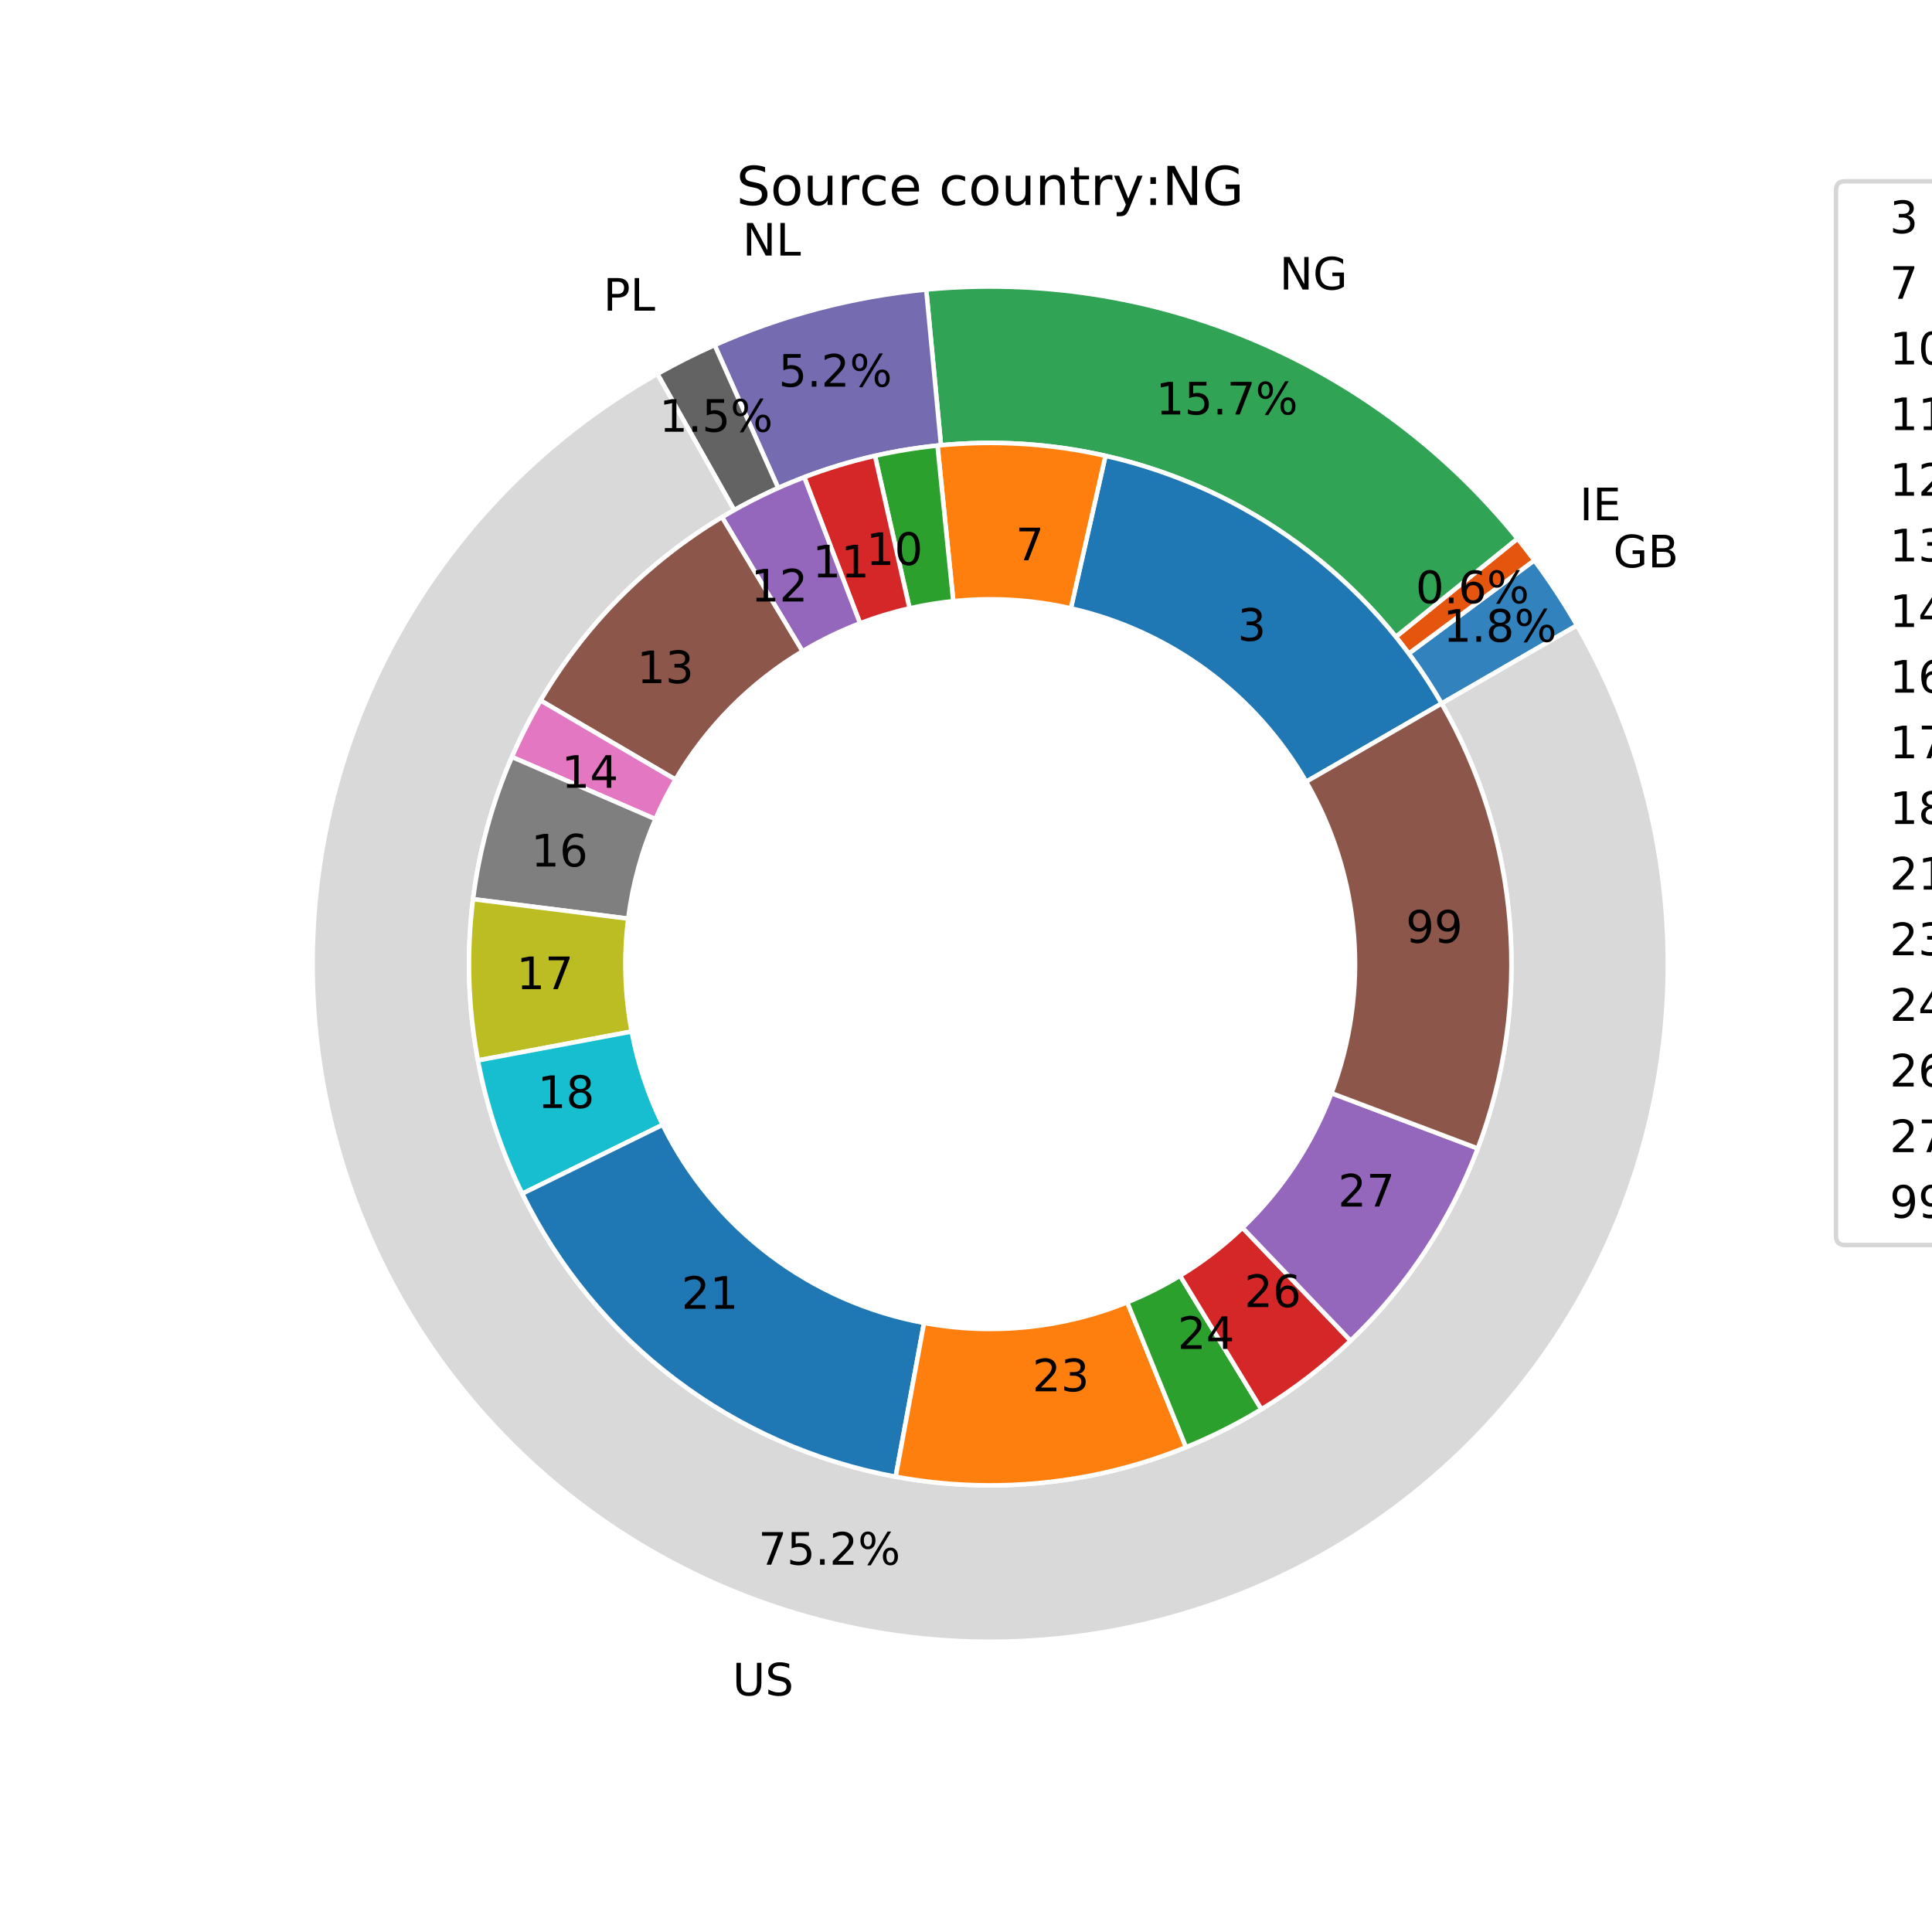 <?xml version="1.0" encoding="utf-8" standalone="no"?>
<!DOCTYPE svg PUBLIC "-//W3C//DTD SVG 1.1//EN"
  "http://www.w3.org/Graphics/SVG/1.1/DTD/svg11.dtd">
<!-- Created with matplotlib (http://matplotlib.org/) -->
<svg height="432pt" version="1.1" viewBox="0 0 432 432" width="432pt" xmlns="http://www.w3.org/2000/svg" xmlns:xlink="http://www.w3.org/1999/xlink">
 <defs>
  <style type="text/css">
*{stroke-linecap:butt;stroke-linejoin:round;}
  </style>
 </defs>
 <g id="figure_1">
  <g id="patch_1">
   <path d="M 0 432 
L 432 432 
L 432 0 
L 0 0 
z
" style="fill:#ffffff;"/>
  </g>
  <g id="axes_1">
   <g id="patch_2">
    <path d="M 352.625 139.828 
C 351.175 137.316 349.653 134.846 348.061 132.422 
C 346.469 129.997 344.807 127.619 343.079 125.29 
L 315.002 146.127 
C 316.332 147.918 317.61 149.748 318.834 151.613 
C 320.059 153.478 321.23 155.378 322.345 157.31 
L 352.625 139.828 
z
" style="fill:#3182bd;stroke:#ffffff;stroke-linejoin:miter;"/>
   </g>
   <g id="patch_3">
    <path d="M 343.079 125.29 
C 342.469 124.468 341.85 123.652 341.224 122.843 
C 340.597 122.033 339.963 121.23 339.32 120.434 
L 312.111 142.391 
C 312.605 143.004 313.093 143.622 313.575 144.244 
C 314.057 144.867 314.533 145.495 315.002 146.127 
L 343.079 125.29 
z
" style="fill:#e6550d;stroke:#ffffff;stroke-linejoin:miter;"/>
   </g>
   <g id="patch_4">
    <path d="M 339.32 120.434 
C 323.599 100.952 303.291 85.668 280.221 75.951 
C 257.15 66.235 232.026 62.386 207.105 64.75 
L 210.407 99.558 
C 229.577 97.739 248.903 100.7 266.65 108.174 
C 284.397 115.648 300.017 127.406 312.111 142.391 
L 339.32 120.434 
z
" style="fill:#31a354;stroke:#ffffff;stroke-linejoin:miter;"/>
   </g>
   <g id="patch_5">
    <path d="M 207.105 64.75 
C 198.948 65.524 190.867 66.959 182.942 69.039 
C 175.018 71.119 167.275 73.839 159.79 77.172 
L 174.011 109.113 
C 179.768 106.549 185.724 104.457 191.821 102.857 
C 197.917 101.256 204.132 100.153 210.407 99.558 
L 207.105 64.75 
z
" style="fill:#756bb1;stroke:#ffffff;stroke-linejoin:miter;"/>
   </g>
   <g id="patch_6">
    <path d="M 159.79 77.172 
C 157.607 78.143 155.449 79.166 153.315 80.24 
C 151.181 81.314 149.073 82.437 146.993 83.611 
L 164.167 114.066 
C 165.767 113.163 167.389 112.299 169.03 111.473 
C 170.671 110.647 172.332 109.86 174.011 109.113 
L 159.79 77.172 
z
" style="fill:#636363;stroke:#ffffff;stroke-linejoin:miter;"/>
   </g>
   <g id="patch_7">
    <path d="M 146.993 83.611 
C 133.985 90.946 122.133 100.164 111.822 110.966 
C 101.51 121.768 92.852 134.035 86.129 147.369 
C 79.406 160.704 74.69 174.959 72.137 189.672 
C 69.583 204.386 69.218 219.396 71.055 234.216 
C 72.891 249.036 76.909 263.504 82.977 277.149 
C 89.045 290.793 97.098 303.467 106.873 314.756 
C 116.648 326.046 128.038 335.829 140.675 343.787 
C 153.311 351.745 167.055 357.791 181.459 361.729 
C 195.864 365.667 210.772 367.454 225.7 367.031 
C 240.627 366.609 255.41 363.982 269.569 359.235 
C 283.728 354.489 297.108 347.675 309.274 339.015 
C 321.44 330.356 332.259 319.944 341.38 308.12 
C 350.501 296.296 357.824 283.187 363.111 269.221 
C 368.398 255.255 371.591 240.583 372.586 225.683 
C 373.582 210.783 372.369 195.817 368.987 181.272 
C 365.605 166.726 360.092 152.761 352.625 139.828 
L 322.345 157.31 
C 328.089 167.258 332.33 178.001 334.932 189.19 
C 337.533 200.379 338.466 211.891 337.7 223.352 
C 336.935 234.814 334.478 246.1 330.412 256.843 
C 326.345 267.586 320.712 277.669 313.696 286.765 
C 306.68 295.861 298.357 303.869 288.999 310.531 
C 279.64 317.192 269.348 322.434 258.457 326.085 
C 247.565 329.736 236.193 331.757 224.711 332.082 
C 213.228 332.407 201.76 331.032 190.68 328.003 
C 179.599 324.974 169.027 320.323 159.307 314.201 
C 149.587 308.079 140.825 300.554 133.305 291.87 
C 125.786 283.186 119.592 273.437 114.924 262.941 
C 110.256 252.445 107.166 241.316 105.753 229.916 
C 104.34 218.516 104.621 206.97 106.585 195.652 
C 108.55 184.334 112.177 173.368 117.349 163.111 
C 122.52 152.854 129.18 143.417 137.112 135.108 
C 145.044 126.799 154.161 119.708 164.167 114.066 
L 146.993 83.611 
z
" style="fill:#d9d9d9;stroke:#ffffff;stroke-linejoin:miter;"/>
   </g>
   <g id="patch_8">
    <path d="M 322.345 157.31 
C 314.312 143.396 303.487 131.292 290.553 121.76 
C 277.619 112.229 262.852 105.474 247.183 101.922 
L 239.452 136.02 
C 250.421 138.507 260.757 143.235 269.811 149.907 
C 278.865 156.579 286.443 165.052 292.066 174.792 
L 322.345 157.31 
z
" style="fill:#1f77b4;stroke:#ffffff;stroke-linejoin:miter;"/>
   </g>
   <g id="patch_9">
    <path d="M 247.183 101.922 
C 241.037 100.528 234.787 99.635 228.496 99.252 
C 222.205 98.869 215.894 98.997 209.623 99.635 
L 213.16 134.419 
C 217.55 133.973 221.968 133.883 226.371 134.151 
C 230.775 134.42 235.15 135.044 239.452 136.02 
L 247.183 101.922 
z
" style="fill:#ff7f0e;stroke:#ffffff;stroke-linejoin:miter;"/>
   </g>
   <g id="patch_10">
    <path d="M 209.623 99.635 
C 207.273 99.874 204.931 100.184 202.599 100.566 
C 200.268 100.947 197.949 101.399 195.645 101.922 
L 203.375 136.02 
C 204.988 135.654 206.612 135.338 208.244 135.071 
C 209.876 134.804 211.515 134.587 213.16 134.419 
L 209.623 99.635 
z
" style="fill:#2ca02c;stroke:#ffffff;stroke-linejoin:miter;"/>
   </g>
   <g id="patch_11">
    <path d="M 195.645 101.922 
C 192.957 102.531 190.291 103.236 187.653 104.034 
C 185.015 104.832 182.406 105.724 179.832 106.707 
L 192.306 139.37 
C 194.109 138.682 195.935 138.057 197.781 137.499 
C 199.628 136.94 201.494 136.446 203.375 136.02 
L 195.645 101.922 
z
" style="fill:#d62728;stroke:#ffffff;stroke-linejoin:miter;"/>
   </g>
   <g id="patch_12">
    <path d="M 179.832 106.707 
C 176.644 107.925 173.511 109.282 170.442 110.775 
C 167.373 112.267 164.371 113.894 161.445 115.65 
L 179.436 145.63 
C 181.484 144.4 183.585 143.262 185.733 142.217 
C 187.882 141.172 190.075 140.222 192.306 139.37 
L 179.832 106.707 
z
" style="fill:#9467bd;stroke:#ffffff;stroke-linejoin:miter;"/>
   </g>
   <g id="patch_13">
    <path d="M 161.445 115.65 
C 153.107 120.653 145.428 126.68 138.587 133.591 
C 131.746 140.502 125.797 148.241 120.878 156.629 
L 151.039 174.315 
C 154.482 168.444 158.647 163.026 163.435 158.189 
C 168.224 153.351 173.599 149.132 179.436 145.63 
L 161.445 115.65 
z
" style="fill:#8c564b;stroke:#ffffff;stroke-linejoin:miter;"/>
   </g>
   <g id="patch_14">
    <path d="M 120.878 156.629 
C 119.683 158.667 118.551 160.741 117.482 162.847 
C 116.413 164.954 115.408 167.093 114.469 169.261 
L 146.553 183.157 
C 147.21 181.64 147.913 180.143 148.661 178.668 
C 149.41 177.193 150.203 175.742 151.039 174.315 
L 120.878 156.629 
z
" style="fill:#e377c2;stroke:#ffffff;stroke-linejoin:miter;"/>
   </g>
   <g id="patch_15">
    <path d="M 114.469 169.261 
C 112.278 174.32 110.448 179.529 108.994 184.848 
C 107.54 190.167 106.465 195.583 105.777 201.054 
L 140.468 205.412 
C 140.95 201.583 141.702 197.792 142.72 194.069 
C 143.738 190.345 145.019 186.699 146.553 183.157 
L 114.469 169.261 
z
" style="fill:#7f7f7f;stroke:#ffffff;stroke-linejoin:miter;"/>
   </g>
   <g id="patch_16">
    <path d="M 105.777 201.054 
C 105.025 207.046 104.739 213.088 104.922 219.125 
C 105.106 225.162 105.758 231.176 106.874 237.112 
L 141.236 230.653 
C 140.455 226.498 139.998 222.288 139.87 218.063 
C 139.741 213.837 139.941 209.607 140.468 205.412 
L 105.777 201.054 
z
" style="fill:#bcbd22;stroke:#ffffff;stroke-linejoin:miter;"/>
   </g>
   <g id="patch_17">
    <path d="M 106.874 237.112 
C 107.844 242.273 109.162 247.362 110.818 252.345 
C 112.475 257.328 114.466 262.194 116.779 266.909 
L 148.169 251.511 
C 146.55 248.211 145.156 244.805 143.997 241.316 
C 142.837 237.828 141.915 234.266 141.236 230.653 
L 106.874 237.112 
z
" style="fill:#17becf;stroke:#ffffff;stroke-linejoin:miter;"/>
   </g>
   <g id="patch_18">
    <path d="M 116.779 266.909 
C 124.79 283.241 136.516 297.473 151.013 308.462 
C 165.511 319.451 182.382 326.895 200.272 330.195 
L 206.615 295.811 
C 194.092 293.501 182.282 288.291 172.133 280.598 
C 161.985 272.906 153.777 262.944 148.169 251.511 
L 116.779 266.909 
z
" style="fill:#1f77b4;stroke:#ffffff;stroke-linejoin:miter;"/>
   </g>
   <g id="patch_19">
    <path d="M 200.272 330.195 
C 211.131 332.198 222.219 332.647 233.205 331.53 
C 244.19 330.413 254.961 327.741 265.194 323.593 
L 252.06 291.19 
C 244.897 294.093 237.357 295.964 229.667 296.746 
C 221.978 297.528 214.216 297.213 206.615 295.811 
L 200.272 330.195 
z
" style="fill:#ff7f0e;stroke:#ffffff;stroke-linejoin:miter;"/>
   </g>
   <g id="patch_20">
    <path d="M 265.194 323.593 
C 268.114 322.409 270.984 321.108 273.798 319.692 
C 276.612 318.277 279.367 316.747 282.057 315.108 
L 263.864 285.25 
C 261.981 286.398 260.052 287.468 258.083 288.459 
C 256.113 289.451 254.104 290.361 252.06 291.19 
L 265.194 323.593 
z
" style="fill:#2ca02c;stroke:#ffffff;stroke-linejoin:miter;"/>
   </g>
   <g id="patch_21">
    <path d="M 282.057 315.108 
C 285.644 312.922 289.11 310.544 292.441 307.985 
C 295.771 305.425 298.96 302.687 301.995 299.782 
L 277.821 274.522 
C 275.696 276.555 273.464 278.472 271.133 280.264 
C 268.801 282.056 266.375 283.72 263.864 285.25 
L 282.057 315.108 
z
" style="fill:#d62728;stroke:#ffffff;stroke-linejoin:miter;"/>
   </g>
   <g id="patch_22">
    <path d="M 301.995 299.782 
C 308.259 293.788 313.834 287.113 318.618 279.881 
C 323.401 272.65 327.363 264.907 330.429 256.797 
L 297.724 244.433 
C 295.578 250.11 292.805 255.53 289.457 260.592 
C 286.108 265.654 282.205 270.326 277.821 274.522 
L 301.995 299.782 
z
" style="fill:#9467bd;stroke:#ffffff;stroke-linejoin:miter;"/>
   </g>
   <g id="patch_23">
    <path d="M 330.429 256.797 
C 336.533 240.651 338.975 223.349 337.577 206.144 
C 336.179 188.94 330.976 172.259 322.345 157.31 
L 292.066 174.792 
C 298.107 185.256 301.749 196.933 302.728 208.976 
C 303.706 221.019 301.997 233.131 297.724 244.433 
L 330.429 256.797 
z
" style="fill:#8c564b;stroke:#ffffff;stroke-linejoin:miter;"/>
   </g>
   <g id="patch_24">
    <path clip-path="url(#p8f1e9645a0)" d="M 221.414 297.165 
C 243.05 297.165 263.802 288.569 279.101 273.27 
C 294.4 257.971 302.996 237.218 302.996 215.583 
C 302.996 193.947 294.4 173.194 279.101 157.895 
C 263.802 142.597 243.05 134.001 221.414 134.001 
C 199.778 134.001 179.026 142.597 163.727 157.895 
C 148.428 173.194 139.832 193.947 139.832 215.583 
C 139.832 237.218 148.428 257.971 163.727 273.27 
C 179.026 288.569 199.778 297.165 221.414 297.165 
z
" style="fill:#ffffff;"/>
   </g>
   <g id="matplotlib.axis_1"/>
   <g id="matplotlib.axis_2"/>
   <g id="text_1">
    <!-- GB -->
    <defs>
     <path d="M 59.516 10.406 
L 59.516 29.984 
L 43.406 29.984 
L 43.406 38.094 
L 69.281 38.094 
L 69.281 6.781 
Q 63.578 2.734 56.688 0.656 
Q 49.812 -1.422 42 -1.422 
Q 24.906 -1.422 15.25 8.562 
Q 5.609 18.562 5.609 36.375 
Q 5.609 54.25 15.25 64.234 
Q 24.906 74.219 42 74.219 
Q 49.125 74.219 55.547 72.453 
Q 61.969 70.703 67.391 67.281 
L 67.391 56.781 
Q 61.922 61.422 55.766 63.766 
Q 49.609 66.109 42.828 66.109 
Q 29.438 66.109 22.719 58.641 
Q 16.016 51.172 16.016 36.375 
Q 16.016 21.625 22.719 14.156 
Q 29.438 6.688 42.828 6.688 
Q 48.047 6.688 52.141 7.594 
Q 56.25 8.5 59.516 10.406 
z
" id="DejaVuSans-47"/>
     <path d="M 19.672 34.812 
L 19.672 8.109 
L 35.5 8.109 
Q 43.453 8.109 47.281 11.406 
Q 51.125 14.703 51.125 21.484 
Q 51.125 28.328 47.281 31.562 
Q 43.453 34.812 35.5 34.812 
z
M 19.672 64.797 
L 19.672 42.828 
L 34.281 42.828 
Q 41.5 42.828 45.031 45.531 
Q 48.578 48.25 48.578 53.812 
Q 48.578 59.328 45.031 62.062 
Q 41.5 64.797 34.281 64.797 
z
M 9.812 72.906 
L 35.016 72.906 
Q 46.297 72.906 52.391 68.219 
Q 58.5 63.531 58.5 54.891 
Q 58.5 48.188 55.375 44.234 
Q 52.25 40.281 46.188 39.312 
Q 53.469 37.75 57.5 32.781 
Q 61.531 27.828 61.531 20.406 
Q 61.531 10.641 54.891 5.312 
Q 48.25 0 35.984 0 
L 9.812 0 
z
" id="DejaVuSans-42"/>
    </defs>
    <g transform="translate(360.725 126.865)scale(0.1 -0.1)">
     <use xlink:href="#DejaVuSans-47"/>
     <use x="77.49" xlink:href="#DejaVuSans-42"/>
    </g>
   </g>
   <g id="text_2">
    <!-- 1.8% -->
    <defs>
     <path d="M 12.406 8.297 
L 28.516 8.297 
L 28.516 63.922 
L 10.984 60.406 
L 10.984 69.391 
L 28.422 72.906 
L 38.281 72.906 
L 38.281 8.297 
L 54.391 8.297 
L 54.391 0 
L 12.406 0 
z
" id="DejaVuSans-31"/>
     <path d="M 10.688 12.406 
L 21 12.406 
L 21 0 
L 10.688 0 
z
" id="DejaVuSans-2e"/>
     <path d="M 31.781 34.625 
Q 24.75 34.625 20.719 30.859 
Q 16.703 27.094 16.703 20.516 
Q 16.703 13.922 20.719 10.156 
Q 24.75 6.391 31.781 6.391 
Q 38.812 6.391 42.859 10.172 
Q 46.922 13.969 46.922 20.516 
Q 46.922 27.094 42.891 30.859 
Q 38.875 34.625 31.781 34.625 
z
M 21.922 38.812 
Q 15.578 40.375 12.031 44.719 
Q 8.5 49.078 8.5 55.328 
Q 8.5 64.062 14.719 69.141 
Q 20.953 74.219 31.781 74.219 
Q 42.672 74.219 48.875 69.141 
Q 55.078 64.062 55.078 55.328 
Q 55.078 49.078 51.531 44.719 
Q 48 40.375 41.703 38.812 
Q 48.828 37.156 52.797 32.312 
Q 56.781 27.484 56.781 20.516 
Q 56.781 9.906 50.312 4.234 
Q 43.844 -1.422 31.781 -1.422 
Q 19.734 -1.422 13.25 4.234 
Q 6.781 9.906 6.781 20.516 
Q 6.781 27.484 10.781 32.312 
Q 14.797 37.156 21.922 38.812 
z
M 18.312 54.391 
Q 18.312 48.734 21.844 45.562 
Q 25.391 42.391 31.781 42.391 
Q 38.141 42.391 41.719 45.562 
Q 45.312 48.734 45.312 54.391 
Q 45.312 60.062 41.719 63.234 
Q 38.141 66.406 31.781 66.406 
Q 25.391 66.406 21.844 63.234 
Q 18.312 60.062 18.312 54.391 
z
" id="DejaVuSans-38"/>
     <path d="M 72.703 32.078 
Q 68.453 32.078 66.031 28.469 
Q 63.625 24.859 63.625 18.406 
Q 63.625 12.062 66.031 8.422 
Q 68.453 4.781 72.703 4.781 
Q 76.859 4.781 79.266 8.422 
Q 81.688 12.062 81.688 18.406 
Q 81.688 24.812 79.266 28.438 
Q 76.859 32.078 72.703 32.078 
z
M 72.703 38.281 
Q 80.422 38.281 84.953 32.906 
Q 89.5 27.547 89.5 18.406 
Q 89.5 9.281 84.938 3.922 
Q 80.375 -1.422 72.703 -1.422 
Q 64.891 -1.422 60.344 3.922 
Q 55.812 9.281 55.812 18.406 
Q 55.812 27.594 60.375 32.938 
Q 64.938 38.281 72.703 38.281 
z
M 22.312 68.016 
Q 18.109 68.016 15.688 64.375 
Q 13.281 60.75 13.281 54.391 
Q 13.281 47.953 15.672 44.328 
Q 18.062 40.719 22.312 40.719 
Q 26.562 40.719 28.969 44.328 
Q 31.391 47.953 31.391 54.391 
Q 31.391 60.688 28.953 64.344 
Q 26.516 68.016 22.312 68.016 
z
M 66.406 74.219 
L 74.219 74.219 
L 28.609 -1.422 
L 20.797 -1.422 
z
M 22.312 74.219 
Q 30.031 74.219 34.609 68.875 
Q 39.203 63.531 39.203 54.391 
Q 39.203 45.172 34.641 39.844 
Q 30.078 34.516 22.312 34.516 
Q 14.547 34.516 10.031 39.859 
Q 5.516 45.219 5.516 54.391 
Q 5.516 63.484 10.047 68.844 
Q 14.594 74.219 22.312 74.219 
z
" id="DejaVuSans-25"/>
    </defs>
    <g transform="translate(322.694 143.497)scale(0.1 -0.1)">
     <use xlink:href="#DejaVuSans-31"/>
     <use x="63.623" xlink:href="#DejaVuSans-2e"/>
     <use x="95.41" xlink:href="#DejaVuSans-38"/>
     <use x="159.033" xlink:href="#DejaVuSans-25"/>
    </g>
   </g>
   <g id="text_3">
    <!-- IE -->
    <defs>
     <path d="M 9.812 72.906 
L 19.672 72.906 
L 19.672 0 
L 9.812 0 
z
" id="DejaVuSans-49"/>
     <path d="M 9.812 72.906 
L 55.906 72.906 
L 55.906 64.594 
L 19.672 64.594 
L 19.672 43.016 
L 54.391 43.016 
L 54.391 34.719 
L 19.672 34.719 
L 19.672 8.297 
L 56.781 8.297 
L 56.781 0 
L 9.812 0 
z
" id="DejaVuSans-45"/>
    </defs>
    <g transform="translate(353.205 116.328)scale(0.1 -0.1)">
     <use xlink:href="#DejaVuSans-49"/>
     <use x="29.492" xlink:href="#DejaVuSans-45"/>
    </g>
   </g>
   <g id="text_4">
    <!-- 0.6% -->
    <defs>
     <path d="M 31.781 66.406 
Q 24.172 66.406 20.328 58.906 
Q 16.5 51.422 16.5 36.375 
Q 16.5 21.391 20.328 13.891 
Q 24.172 6.391 31.781 6.391 
Q 39.453 6.391 43.281 13.891 
Q 47.125 21.391 47.125 36.375 
Q 47.125 51.422 43.281 58.906 
Q 39.453 66.406 31.781 66.406 
z
M 31.781 74.219 
Q 44.047 74.219 50.516 64.516 
Q 56.984 54.828 56.984 36.375 
Q 56.984 17.969 50.516 8.266 
Q 44.047 -1.422 31.781 -1.422 
Q 19.531 -1.422 13.062 8.266 
Q 6.594 17.969 6.594 36.375 
Q 6.594 54.828 13.062 64.516 
Q 19.531 74.219 31.781 74.219 
z
" id="DejaVuSans-30"/>
     <path d="M 33.016 40.375 
Q 26.375 40.375 22.484 35.828 
Q 18.609 31.297 18.609 23.391 
Q 18.609 15.531 22.484 10.953 
Q 26.375 6.391 33.016 6.391 
Q 39.656 6.391 43.531 10.953 
Q 47.406 15.531 47.406 23.391 
Q 47.406 31.297 43.531 35.828 
Q 39.656 40.375 33.016 40.375 
z
M 52.594 71.297 
L 52.594 62.312 
Q 48.875 64.062 45.094 64.984 
Q 41.312 65.922 37.594 65.922 
Q 27.828 65.922 22.672 59.328 
Q 17.531 52.734 16.797 39.406 
Q 19.672 43.656 24.016 45.922 
Q 28.375 48.188 33.594 48.188 
Q 44.578 48.188 50.953 41.516 
Q 57.328 34.859 57.328 23.391 
Q 57.328 12.156 50.688 5.359 
Q 44.047 -1.422 33.016 -1.422 
Q 20.359 -1.422 13.672 8.266 
Q 6.984 17.969 6.984 36.375 
Q 6.984 53.656 15.188 63.938 
Q 23.391 74.219 37.203 74.219 
Q 40.922 74.219 44.703 73.484 
Q 48.484 72.75 52.594 71.297 
z
" id="DejaVuSans-36"/>
    </defs>
    <g transform="translate(316.541 134.876)scale(0.1 -0.1)">
     <use xlink:href="#DejaVuSans-30"/>
     <use x="63.623" xlink:href="#DejaVuSans-2e"/>
     <use x="95.41" xlink:href="#DejaVuSans-36"/>
     <use x="159.033" xlink:href="#DejaVuSans-25"/>
    </g>
   </g>
   <g id="text_5">
    <!-- NG -->
    <defs>
     <path d="M 9.812 72.906 
L 23.094 72.906 
L 55.422 11.922 
L 55.422 72.906 
L 64.984 72.906 
L 64.984 0 
L 51.703 0 
L 19.391 60.984 
L 19.391 0 
L 9.812 0 
z
" id="DejaVuSans-4e"/>
    </defs>
    <g transform="translate(286.101 64.748)scale(0.1 -0.1)">
     <use xlink:href="#DejaVuSans-4e"/>
     <use x="74.805" xlink:href="#DejaVuSans-47"/>
    </g>
   </g>
   <g id="text_6">
    <!-- 15.7% -->
    <defs>
     <path d="M 10.797 72.906 
L 49.516 72.906 
L 49.516 64.594 
L 19.828 64.594 
L 19.828 46.734 
Q 21.969 47.469 24.109 47.828 
Q 26.266 48.188 28.422 48.188 
Q 40.625 48.188 47.75 41.5 
Q 54.891 34.812 54.891 23.391 
Q 54.891 11.625 47.562 5.094 
Q 40.234 -1.422 26.906 -1.422 
Q 22.312 -1.422 17.547 -0.641 
Q 12.797 0.141 7.719 1.703 
L 7.719 11.625 
Q 12.109 9.234 16.797 8.062 
Q 21.484 6.891 26.703 6.891 
Q 35.156 6.891 40.078 11.328 
Q 45.016 15.766 45.016 23.391 
Q 45.016 31 40.078 35.438 
Q 35.156 39.891 26.703 39.891 
Q 22.75 39.891 18.812 39.016 
Q 14.891 38.141 10.797 36.281 
z
" id="DejaVuSans-35"/>
     <path d="M 8.203 72.906 
L 55.078 72.906 
L 55.078 68.703 
L 28.609 0 
L 18.312 0 
L 43.219 64.594 
L 8.203 64.594 
z
" id="DejaVuSans-37"/>
    </defs>
    <g transform="translate(258.456 92.674)scale(0.1 -0.1)">
     <use xlink:href="#DejaVuSans-31"/>
     <use x="63.623" xlink:href="#DejaVuSans-35"/>
     <use x="127.246" xlink:href="#DejaVuSans-2e"/>
     <use x="159.033" xlink:href="#DejaVuSans-37"/>
     <use x="222.656" xlink:href="#DejaVuSans-25"/>
    </g>
   </g>
   <g id="text_7">
    <!-- NL -->
    <defs>
     <path d="M 9.812 72.906 
L 19.672 72.906 
L 19.672 8.297 
L 55.172 8.297 
L 55.172 0 
L 9.812 0 
z
" id="DejaVuSans-4c"/>
    </defs>
    <g transform="translate(166.042 57.144)scale(0.1 -0.1)">
     <use xlink:href="#DejaVuSans-4e"/>
     <use x="74.805" xlink:href="#DejaVuSans-4c"/>
    </g>
   </g>
   <g id="text_8">
    <!-- 5.2% -->
    <defs>
     <path d="M 19.188 8.297 
L 53.609 8.297 
L 53.609 0 
L 7.328 0 
L 7.328 8.297 
Q 12.938 14.109 22.625 23.891 
Q 32.328 33.688 34.812 36.531 
Q 39.547 41.844 41.422 45.531 
Q 43.312 49.219 43.312 52.781 
Q 43.312 58.594 39.234 62.25 
Q 35.156 65.922 28.609 65.922 
Q 23.969 65.922 18.812 64.312 
Q 13.672 62.703 7.812 59.422 
L 7.812 69.391 
Q 13.766 71.781 18.938 73 
Q 24.125 74.219 28.422 74.219 
Q 39.75 74.219 46.484 68.547 
Q 53.219 62.891 53.219 53.422 
Q 53.219 48.922 51.531 44.891 
Q 49.859 40.875 45.406 35.406 
Q 44.188 33.984 37.641 27.219 
Q 31.109 20.453 19.188 8.297 
z
" id="DejaVuSans-32"/>
    </defs>
    <g transform="translate(174.087 86.453)scale(0.1 -0.1)">
     <use xlink:href="#DejaVuSans-35"/>
     <use x="63.623" xlink:href="#DejaVuSans-2e"/>
     <use x="95.41" xlink:href="#DejaVuSans-32"/>
     <use x="159.033" xlink:href="#DejaVuSans-25"/>
    </g>
   </g>
   <g id="text_9">
    <!-- PL -->
    <defs>
     <path d="M 19.672 64.797 
L 19.672 37.406 
L 32.078 37.406 
Q 38.969 37.406 42.719 40.969 
Q 46.484 44.531 46.484 51.125 
Q 46.484 57.672 42.719 61.234 
Q 38.969 64.797 32.078 64.797 
z
M 9.812 72.906 
L 32.078 72.906 
Q 44.344 72.906 50.609 67.359 
Q 56.891 61.812 56.891 51.125 
Q 56.891 40.328 50.609 34.812 
Q 44.344 29.297 32.078 29.297 
L 19.672 29.297 
L 19.672 0 
L 9.812 0 
z
" id="DejaVuSans-50"/>
    </defs>
    <g transform="translate(134.904 69.465)scale(0.1 -0.1)">
     <use xlink:href="#DejaVuSans-50"/>
     <use x="60.303" xlink:href="#DejaVuSans-4c"/>
    </g>
   </g>
   <g id="text_10">
    <!-- 1.5% -->
    <g transform="translate(147.423 96.534)scale(0.1 -0.1)">
     <use xlink:href="#DejaVuSans-31"/>
     <use x="63.623" xlink:href="#DejaVuSans-2e"/>
     <use x="95.41" xlink:href="#DejaVuSans-35"/>
     <use x="159.033" xlink:href="#DejaVuSans-25"/>
    </g>
   </g>
   <g id="text_11">
    <!-- US -->
    <defs>
     <path d="M 8.688 72.906 
L 18.609 72.906 
L 18.609 28.609 
Q 18.609 16.891 22.844 11.734 
Q 27.094 6.594 36.625 6.594 
Q 46.094 6.594 50.344 11.734 
Q 54.594 16.891 54.594 28.609 
L 54.594 72.906 
L 64.5 72.906 
L 64.5 27.391 
Q 64.5 13.141 57.438 5.859 
Q 50.391 -1.422 36.625 -1.422 
Q 22.797 -1.422 15.734 5.859 
Q 8.688 13.141 8.688 27.391 
z
" id="DejaVuSans-55"/>
     <path d="M 53.516 70.516 
L 53.516 60.891 
Q 47.906 63.578 42.922 64.891 
Q 37.938 66.219 33.297 66.219 
Q 25.25 66.219 20.875 63.094 
Q 16.5 59.969 16.5 54.203 
Q 16.5 49.359 19.406 46.891 
Q 22.312 44.438 30.422 42.922 
L 36.375 41.703 
Q 47.406 39.594 52.656 34.297 
Q 57.906 29 57.906 20.125 
Q 57.906 9.516 50.797 4.047 
Q 43.703 -1.422 29.984 -1.422 
Q 24.812 -1.422 18.969 -0.25 
Q 13.141 0.922 6.891 3.219 
L 6.891 13.375 
Q 12.891 10.016 18.656 8.297 
Q 24.422 6.594 29.984 6.594 
Q 38.422 6.594 43.016 9.906 
Q 47.609 13.234 47.609 19.391 
Q 47.609 24.75 44.312 27.781 
Q 41.016 30.812 33.5 32.328 
L 27.484 33.5 
Q 16.453 35.688 11.516 40.375 
Q 6.594 45.062 6.594 53.422 
Q 6.594 63.094 13.406 68.656 
Q 20.219 74.219 32.172 74.219 
Q 37.312 74.219 42.625 73.281 
Q 47.953 72.359 53.516 70.516 
z
" id="DejaVuSans-53"/>
    </defs>
    <g transform="translate(163.797 379.103)scale(0.1 -0.1)">
     <use xlink:href="#DejaVuSans-55"/>
     <use x="73.193" xlink:href="#DejaVuSans-53"/>
    </g>
   </g>
   <g id="text_12">
    <!-- 75.2% -->
    <g transform="translate(169.571 349.874)scale(0.1 -0.1)">
     <use xlink:href="#DejaVuSans-37"/>
     <use x="63.623" xlink:href="#DejaVuSans-35"/>
     <use x="127.246" xlink:href="#DejaVuSans-2e"/>
     <use x="159.033" xlink:href="#DejaVuSans-32"/>
     <use x="222.656" xlink:href="#DejaVuSans-25"/>
    </g>
   </g>
   <g id="text_13">
    <!-- 3 -->
    <defs>
     <path d="M 40.578 39.312 
Q 47.656 37.797 51.625 33 
Q 55.609 28.219 55.609 21.188 
Q 55.609 10.406 48.188 4.484 
Q 40.766 -1.422 27.094 -1.422 
Q 22.516 -1.422 17.656 -0.516 
Q 12.797 0.391 7.625 2.203 
L 7.625 11.719 
Q 11.719 9.328 16.594 8.109 
Q 21.484 6.891 26.812 6.891 
Q 36.078 6.891 40.938 10.547 
Q 45.797 14.203 45.797 21.188 
Q 45.797 27.641 41.281 31.266 
Q 36.766 34.906 28.719 34.906 
L 20.219 34.906 
L 20.219 43.016 
L 29.109 43.016 
Q 36.375 43.016 40.234 45.922 
Q 44.094 48.828 44.094 54.297 
Q 44.094 59.906 40.109 62.906 
Q 36.141 65.922 28.719 65.922 
Q 24.656 65.922 20.016 65.031 
Q 15.375 64.156 9.812 62.312 
L 9.812 71.094 
Q 15.438 72.656 20.344 73.438 
Q 25.25 74.219 29.594 74.219 
Q 40.828 74.219 47.359 69.109 
Q 53.906 64.016 53.906 55.328 
Q 53.906 49.266 50.438 45.094 
Q 46.969 40.922 40.578 39.312 
z
" id="DejaVuSans-33"/>
    </defs>
    <g transform="translate(276.725 143.284)scale(0.1 -0.1)">
     <use xlink:href="#DejaVuSans-33"/>
    </g>
   </g>
   <g id="text_14">
    <!-- 7 -->
    <g transform="translate(227.08 125.278)scale(0.1 -0.1)">
     <use xlink:href="#DejaVuSans-37"/>
    </g>
   </g>
   <g id="text_15">
    <!-- 10 -->
    <g transform="translate(193.637 126.328)scale(0.1 -0.1)">
     <use xlink:href="#DejaVuSans-31"/>
     <use x="63.623" xlink:href="#DejaVuSans-30"/>
    </g>
   </g>
   <g id="text_16">
    <!-- 11 -->
    <g transform="translate(181.68 129.103)scale(0.1 -0.1)">
     <use xlink:href="#DejaVuSans-31"/>
     <use x="63.623" xlink:href="#DejaVuSans-31"/>
    </g>
   </g>
   <g id="text_17">
    <!-- 12 -->
    <g transform="translate(167.911 134.496)scale(0.1 -0.1)">
     <use xlink:href="#DejaVuSans-31"/>
     <use x="63.623" xlink:href="#DejaVuSans-32"/>
    </g>
   </g>
   <g id="text_18">
    <!-- 13 -->
    <g transform="translate(142.428 152.749)scale(0.1 -0.1)">
     <use xlink:href="#DejaVuSans-31"/>
     <use x="63.623" xlink:href="#DejaVuSans-33"/>
    </g>
   </g>
   <g id="text_19">
    <!-- 14 -->
    <defs>
     <path d="M 37.797 64.312 
L 12.891 25.391 
L 37.797 25.391 
z
M 35.203 72.906 
L 47.609 72.906 
L 47.609 25.391 
L 58.016 25.391 
L 58.016 17.188 
L 47.609 17.188 
L 47.609 0 
L 37.797 0 
L 37.797 17.188 
L 4.891 17.188 
L 4.891 26.703 
z
" id="DejaVuSans-34"/>
    </defs>
    <g transform="translate(125.543 176.154)scale(0.1 -0.1)">
     <use xlink:href="#DejaVuSans-31"/>
     <use x="63.623" xlink:href="#DejaVuSans-34"/>
    </g>
   </g>
   <g id="text_20">
    <!-- 16 -->
    <g transform="translate(118.753 193.755)scale(0.1 -0.1)">
     <use xlink:href="#DejaVuSans-31"/>
     <use x="63.623" xlink:href="#DejaVuSans-36"/>
    </g>
   </g>
   <g id="text_21">
    <!-- 17 -->
    <g transform="translate(115.496 221.176)scale(0.1 -0.1)">
     <use xlink:href="#DejaVuSans-31"/>
     <use x="63.623" xlink:href="#DejaVuSans-37"/>
    </g>
   </g>
   <g id="text_22">
    <!-- 18 -->
    <g transform="translate(120.212 247.752)scale(0.1 -0.1)">
     <use xlink:href="#DejaVuSans-31"/>
     <use x="63.623" xlink:href="#DejaVuSans-38"/>
    </g>
   </g>
   <g id="text_23">
    <!-- 21 -->
    <g transform="translate(152.368 292.646)scale(0.1 -0.1)">
     <use xlink:href="#DejaVuSans-32"/>
     <use x="63.623" xlink:href="#DejaVuSans-31"/>
    </g>
   </g>
   <g id="text_24">
    <!-- 23 -->
    <g transform="translate(230.847 311.1)scale(0.1 -0.1)">
     <use xlink:href="#DejaVuSans-32"/>
     <use x="63.623" xlink:href="#DejaVuSans-33"/>
    </g>
   </g>
   <g id="text_25">
    <!-- 24 -->
    <g transform="translate(263.321 301.63)scale(0.1 -0.1)">
     <use xlink:href="#DejaVuSans-32"/>
     <use x="63.623" xlink:href="#DejaVuSans-34"/>
    </g>
   </g>
   <g id="text_26">
    <!-- 26 -->
    <g transform="translate(278.235 292.264)scale(0.1 -0.1)">
     <use xlink:href="#DejaVuSans-32"/>
     <use x="63.623" xlink:href="#DejaVuSans-36"/>
    </g>
   </g>
   <g id="text_27">
    <!-- 27 -->
    <g transform="translate(299.177 269.781)scale(0.1 -0.1)">
     <use xlink:href="#DejaVuSans-32"/>
     <use x="63.623" xlink:href="#DejaVuSans-37"/>
    </g>
   </g>
   <g id="text_28">
    <!-- 99 -->
    <defs>
     <path d="M 10.984 1.516 
L 10.984 10.5 
Q 14.703 8.734 18.5 7.812 
Q 22.312 6.891 25.984 6.891 
Q 35.75 6.891 40.891 13.453 
Q 46.047 20.016 46.781 33.406 
Q 43.953 29.203 39.594 26.953 
Q 35.25 24.703 29.984 24.703 
Q 19.047 24.703 12.672 31.312 
Q 6.297 37.938 6.297 49.422 
Q 6.297 60.641 12.938 67.422 
Q 19.578 74.219 30.609 74.219 
Q 43.266 74.219 49.922 64.516 
Q 56.594 54.828 56.594 36.375 
Q 56.594 19.141 48.406 8.859 
Q 40.234 -1.422 26.422 -1.422 
Q 22.703 -1.422 18.891 -0.688 
Q 15.094 0.047 10.984 1.516 
z
M 30.609 32.422 
Q 37.25 32.422 41.125 36.953 
Q 45.016 41.5 45.016 49.422 
Q 45.016 57.281 41.125 61.844 
Q 37.25 66.406 30.609 66.406 
Q 23.969 66.406 20.094 61.844 
Q 16.219 57.281 16.219 49.422 
Q 16.219 41.5 20.094 36.953 
Q 23.969 32.422 30.609 32.422 
z
" id="DejaVuSans-39"/>
    </defs>
    <g transform="translate(314.344 210.791)scale(0.1 -0.1)">
     <use xlink:href="#DejaVuSans-39"/>
     <use x="63.623" xlink:href="#DejaVuSans-39"/>
    </g>
   </g>
   <g id="text_29">
    <!-- Source country:NG -->
    <defs>
     <path d="M 30.609 48.391 
Q 23.391 48.391 19.188 42.75 
Q 14.984 37.109 14.984 27.297 
Q 14.984 17.484 19.156 11.844 
Q 23.344 6.203 30.609 6.203 
Q 37.797 6.203 41.984 11.859 
Q 46.188 17.531 46.188 27.297 
Q 46.188 37.016 41.984 42.703 
Q 37.797 48.391 30.609 48.391 
z
M 30.609 56 
Q 42.328 56 49.016 48.375 
Q 55.719 40.766 55.719 27.297 
Q 55.719 13.875 49.016 6.219 
Q 42.328 -1.422 30.609 -1.422 
Q 18.844 -1.422 12.172 6.219 
Q 5.516 13.875 5.516 27.297 
Q 5.516 40.766 12.172 48.375 
Q 18.844 56 30.609 56 
z
" id="DejaVuSans-6f"/>
     <path d="M 8.5 21.578 
L 8.5 54.688 
L 17.484 54.688 
L 17.484 21.922 
Q 17.484 14.156 20.5 10.266 
Q 23.531 6.391 29.594 6.391 
Q 36.859 6.391 41.078 11.031 
Q 45.312 15.672 45.312 23.688 
L 45.312 54.688 
L 54.297 54.688 
L 54.297 0 
L 45.312 0 
L 45.312 8.406 
Q 42.047 3.422 37.719 1 
Q 33.406 -1.422 27.688 -1.422 
Q 18.266 -1.422 13.375 4.438 
Q 8.5 10.297 8.5 21.578 
z
M 31.109 56 
z
" id="DejaVuSans-75"/>
     <path d="M 41.109 46.297 
Q 39.594 47.172 37.812 47.578 
Q 36.031 48 33.891 48 
Q 26.266 48 22.188 43.047 
Q 18.109 38.094 18.109 28.812 
L 18.109 0 
L 9.078 0 
L 9.078 54.688 
L 18.109 54.688 
L 18.109 46.188 
Q 20.953 51.172 25.484 53.578 
Q 30.031 56 36.531 56 
Q 37.453 56 38.578 55.875 
Q 39.703 55.766 41.062 55.516 
z
" id="DejaVuSans-72"/>
     <path d="M 48.781 52.594 
L 48.781 44.188 
Q 44.969 46.297 41.141 47.344 
Q 37.312 48.391 33.406 48.391 
Q 24.656 48.391 19.812 42.844 
Q 14.984 37.312 14.984 27.297 
Q 14.984 17.281 19.812 11.734 
Q 24.656 6.203 33.406 6.203 
Q 37.312 6.203 41.141 7.25 
Q 44.969 8.297 48.781 10.406 
L 48.781 2.094 
Q 45.016 0.344 40.984 -0.531 
Q 36.969 -1.422 32.422 -1.422 
Q 20.062 -1.422 12.781 6.344 
Q 5.516 14.109 5.516 27.297 
Q 5.516 40.672 12.859 48.328 
Q 20.219 56 33.016 56 
Q 37.156 56 41.109 55.141 
Q 45.062 54.297 48.781 52.594 
z
" id="DejaVuSans-63"/>
     <path d="M 56.203 29.594 
L 56.203 25.203 
L 14.891 25.203 
Q 15.484 15.922 20.484 11.062 
Q 25.484 6.203 34.422 6.203 
Q 39.594 6.203 44.453 7.469 
Q 49.312 8.734 54.109 11.281 
L 54.109 2.781 
Q 49.266 0.734 44.188 -0.344 
Q 39.109 -1.422 33.891 -1.422 
Q 20.797 -1.422 13.156 6.188 
Q 5.516 13.812 5.516 26.812 
Q 5.516 40.234 12.766 48.109 
Q 20.016 56 32.328 56 
Q 43.359 56 49.781 48.891 
Q 56.203 41.797 56.203 29.594 
z
M 47.219 32.234 
Q 47.125 39.594 43.094 43.984 
Q 39.062 48.391 32.422 48.391 
Q 24.906 48.391 20.391 44.141 
Q 15.875 39.891 15.188 32.172 
z
" id="DejaVuSans-65"/>
     <path id="DejaVuSans-20"/>
     <path d="M 54.891 33.016 
L 54.891 0 
L 45.906 0 
L 45.906 32.719 
Q 45.906 40.484 42.875 44.328 
Q 39.844 48.188 33.797 48.188 
Q 26.516 48.188 22.312 43.547 
Q 18.109 38.922 18.109 30.906 
L 18.109 0 
L 9.078 0 
L 9.078 54.688 
L 18.109 54.688 
L 18.109 46.188 
Q 21.344 51.125 25.703 53.562 
Q 30.078 56 35.797 56 
Q 45.219 56 50.047 50.172 
Q 54.891 44.344 54.891 33.016 
z
" id="DejaVuSans-6e"/>
     <path d="M 18.312 70.219 
L 18.312 54.688 
L 36.812 54.688 
L 36.812 47.703 
L 18.312 47.703 
L 18.312 18.016 
Q 18.312 11.328 20.141 9.422 
Q 21.969 7.516 27.594 7.516 
L 36.812 7.516 
L 36.812 0 
L 27.594 0 
Q 17.188 0 13.234 3.875 
Q 9.281 7.766 9.281 18.016 
L 9.281 47.703 
L 2.688 47.703 
L 2.688 54.688 
L 9.281 54.688 
L 9.281 70.219 
z
" id="DejaVuSans-74"/>
     <path d="M 32.172 -5.078 
Q 28.375 -14.844 24.75 -17.812 
Q 21.141 -20.797 15.094 -20.797 
L 7.906 -20.797 
L 7.906 -13.281 
L 13.188 -13.281 
Q 16.891 -13.281 18.938 -11.516 
Q 21 -9.766 23.484 -3.219 
L 25.094 0.875 
L 2.984 54.688 
L 12.5 54.688 
L 29.594 11.922 
L 46.688 54.688 
L 56.203 54.688 
z
" id="DejaVuSans-79"/>
     <path d="M 11.719 12.406 
L 22.016 12.406 
L 22.016 0 
L 11.719 0 
z
M 11.719 51.703 
L 22.016 51.703 
L 22.016 39.312 
L 11.719 39.312 
z
" id="DejaVuSans-3a"/>
    </defs>
    <g transform="translate(164.657 45.84)scale(0.12 -0.12)">
     <use xlink:href="#DejaVuSans-53"/>
     <use x="63.477" xlink:href="#DejaVuSans-6f"/>
     <use x="124.658" xlink:href="#DejaVuSans-75"/>
     <use x="188.037" xlink:href="#DejaVuSans-72"/>
     <use x="229.119" xlink:href="#DejaVuSans-63"/>
     <use x="284.1" xlink:href="#DejaVuSans-65"/>
     <use x="345.623" xlink:href="#DejaVuSans-20"/>
     <use x="377.41" xlink:href="#DejaVuSans-63"/>
     <use x="432.391" xlink:href="#DejaVuSans-6f"/>
     <use x="493.572" xlink:href="#DejaVuSans-75"/>
     <use x="556.951" xlink:href="#DejaVuSans-6e"/>
     <use x="620.33" xlink:href="#DejaVuSans-74"/>
     <use x="659.539" xlink:href="#DejaVuSans-72"/>
     <use x="700.652" xlink:href="#DejaVuSans-79"/>
     <use x="759.723" xlink:href="#DejaVuSans-3a"/>
     <use x="793.414" xlink:href="#DejaVuSans-4e"/>
     <use x="868.219" xlink:href="#DejaVuSans-47"/>
    </g>
   </g>
   <g id="legend_1">
    <g id="patch_25">
     <path d="M 412.54 278.382 
L 664.432 278.382 
Q 666.432 278.382 666.432 276.382 
L 666.432 42.532 
Q 666.432 40.532 664.432 40.532 
L 412.54 40.532 
Q 410.54 40.532 410.54 42.532 
L 410.54 276.382 
Q 410.54 278.382 412.54 278.382 
z
" style="fill:#ffffff;opacity:0.8;stroke:#cccccc;stroke-linejoin:miter;"/>
    </g>
    <g id="patch_26">
     <path d="M 414.54 52.13 
L 414.54 52.13 
L 414.54 45.13 
L 414.54 45.13 
z
" style="fill:#3182bd;stroke:#ffffff;stroke-linejoin:miter;"/>
    </g>
    <g id="text_30">
     <!-- 3 - NG/Galaxy Backbone PLC (13.1 %) -->
     <defs>
      <path d="M 4.891 31.391 
L 31.203 31.391 
L 31.203 23.391 
L 4.891 23.391 
z
" id="DejaVuSans-2d"/>
      <path d="M 25.391 72.906 
L 33.688 72.906 
L 8.297 -9.281 
L 0 -9.281 
z
" id="DejaVuSans-2f"/>
      <path d="M 34.281 27.484 
Q 23.391 27.484 19.188 25 
Q 14.984 22.516 14.984 16.5 
Q 14.984 11.719 18.141 8.906 
Q 21.297 6.109 26.703 6.109 
Q 34.188 6.109 38.703 11.406 
Q 43.219 16.703 43.219 25.484 
L 43.219 27.484 
z
M 52.203 31.203 
L 52.203 0 
L 43.219 0 
L 43.219 8.297 
Q 40.141 3.328 35.547 0.953 
Q 30.953 -1.422 24.312 -1.422 
Q 15.922 -1.422 10.953 3.297 
Q 6 8.016 6 15.922 
Q 6 25.141 12.172 29.828 
Q 18.359 34.516 30.609 34.516 
L 43.219 34.516 
L 43.219 35.406 
Q 43.219 41.609 39.141 45 
Q 35.062 48.391 27.688 48.391 
Q 23 48.391 18.547 47.266 
Q 14.109 46.141 10.016 43.891 
L 10.016 52.203 
Q 14.938 54.109 19.578 55.047 
Q 24.219 56 28.609 56 
Q 40.484 56 46.344 49.844 
Q 52.203 43.703 52.203 31.203 
z
" id="DejaVuSans-61"/>
      <path d="M 9.422 75.984 
L 18.406 75.984 
L 18.406 0 
L 9.422 0 
z
" id="DejaVuSans-6c"/>
      <path d="M 54.891 54.688 
L 35.109 28.078 
L 55.906 0 
L 45.312 0 
L 29.391 21.484 
L 13.484 0 
L 2.875 0 
L 24.125 28.609 
L 4.688 54.688 
L 15.281 54.688 
L 29.781 35.203 
L 44.281 54.688 
z
" id="DejaVuSans-78"/>
      <path d="M 9.078 75.984 
L 18.109 75.984 
L 18.109 31.109 
L 44.922 54.688 
L 56.391 54.688 
L 27.391 29.109 
L 57.625 0 
L 45.906 0 
L 18.109 26.703 
L 18.109 0 
L 9.078 0 
z
" id="DejaVuSans-6b"/>
      <path d="M 48.688 27.297 
Q 48.688 37.203 44.609 42.844 
Q 40.531 48.484 33.406 48.484 
Q 26.266 48.484 22.188 42.844 
Q 18.109 37.203 18.109 27.297 
Q 18.109 17.391 22.188 11.75 
Q 26.266 6.109 33.406 6.109 
Q 40.531 6.109 44.609 11.75 
Q 48.688 17.391 48.688 27.297 
z
M 18.109 46.391 
Q 20.953 51.266 25.266 53.625 
Q 29.594 56 35.594 56 
Q 45.562 56 51.781 48.094 
Q 58.016 40.188 58.016 27.297 
Q 58.016 14.406 51.781 6.484 
Q 45.562 -1.422 35.594 -1.422 
Q 29.594 -1.422 25.266 0.953 
Q 20.953 3.328 18.109 8.203 
L 18.109 0 
L 9.078 0 
L 9.078 75.984 
L 18.109 75.984 
z
" id="DejaVuSans-62"/>
      <path d="M 64.406 67.281 
L 64.406 56.891 
Q 59.422 61.531 53.781 63.812 
Q 48.141 66.109 41.797 66.109 
Q 29.297 66.109 22.656 58.469 
Q 16.016 50.828 16.016 36.375 
Q 16.016 21.969 22.656 14.328 
Q 29.297 6.688 41.797 6.688 
Q 48.141 6.688 53.781 8.984 
Q 59.422 11.281 64.406 15.922 
L 64.406 5.609 
Q 59.234 2.094 53.438 0.328 
Q 47.656 -1.422 41.219 -1.422 
Q 24.656 -1.422 15.125 8.703 
Q 5.609 18.844 5.609 36.375 
Q 5.609 53.953 15.125 64.078 
Q 24.656 74.219 41.219 74.219 
Q 47.75 74.219 53.531 72.484 
Q 59.328 70.75 64.406 67.281 
z
" id="DejaVuSans-43"/>
      <path d="M 31 75.875 
Q 24.469 64.656 21.281 53.656 
Q 18.109 42.672 18.109 31.391 
Q 18.109 20.125 21.312 9.062 
Q 24.516 -2 31 -13.188 
L 23.188 -13.188 
Q 15.875 -1.703 12.234 9.375 
Q 8.594 20.453 8.594 31.391 
Q 8.594 42.281 12.203 53.312 
Q 15.828 64.359 23.188 75.875 
z
" id="DejaVuSans-28"/>
      <path d="M 8.016 75.875 
L 15.828 75.875 
Q 23.141 64.359 26.781 53.312 
Q 30.422 42.281 30.422 31.391 
Q 30.422 20.453 26.781 9.375 
Q 23.141 -1.703 15.828 -13.188 
L 8.016 -13.188 
Q 14.5 -2 17.703 9.062 
Q 20.906 20.125 20.906 31.391 
Q 20.906 42.672 17.703 53.656 
Q 14.5 64.656 8.016 75.875 
z
" id="DejaVuSans-29"/>
     </defs>
     <g transform="translate(422.54 52.13)scale(0.1 -0.1)">
      <use xlink:href="#DejaVuSans-33"/>
      <use x="63.623" xlink:href="#DejaVuSans-20"/>
      <use x="95.41" xlink:href="#DejaVuSans-2d"/>
      <use x="131.494" xlink:href="#DejaVuSans-20"/>
      <use x="163.281" xlink:href="#DejaVuSans-4e"/>
      <use x="238.086" xlink:href="#DejaVuSans-47"/>
      <use x="315.576" xlink:href="#DejaVuSans-2f"/>
      <use x="349.268" xlink:href="#DejaVuSans-47"/>
      <use x="426.758" xlink:href="#DejaVuSans-61"/>
      <use x="488.037" xlink:href="#DejaVuSans-6c"/>
      <use x="515.82" xlink:href="#DejaVuSans-61"/>
      <use x="577.1" xlink:href="#DejaVuSans-78"/>
      <use x="636.279" xlink:href="#DejaVuSans-79"/>
      <use x="695.459" xlink:href="#DejaVuSans-20"/>
      <use x="727.246" xlink:href="#DejaVuSans-42"/>
      <use x="795.85" xlink:href="#DejaVuSans-61"/>
      <use x="857.129" xlink:href="#DejaVuSans-63"/>
      <use x="912.109" xlink:href="#DejaVuSans-6b"/>
      <use x="970.02" xlink:href="#DejaVuSans-62"/>
      <use x="1033.496" xlink:href="#DejaVuSans-6f"/>
      <use x="1094.678" xlink:href="#DejaVuSans-6e"/>
      <use x="1158.057" xlink:href="#DejaVuSans-65"/>
      <use x="1219.58" xlink:href="#DejaVuSans-20"/>
      <use x="1251.367" xlink:href="#DejaVuSans-50"/>
      <use x="1311.67" xlink:href="#DejaVuSans-4c"/>
      <use x="1367.383" xlink:href="#DejaVuSans-43"/>
      <use x="1437.207" xlink:href="#DejaVuSans-20"/>
      <use x="1468.994" xlink:href="#DejaVuSans-28"/>
      <use x="1508.008" xlink:href="#DejaVuSans-31"/>
      <use x="1571.631" xlink:href="#DejaVuSans-33"/>
      <use x="1635.254" xlink:href="#DejaVuSans-2e"/>
      <use x="1667.041" xlink:href="#DejaVuSans-31"/>
      <use x="1730.664" xlink:href="#DejaVuSans-20"/>
      <use x="1762.451" xlink:href="#DejaVuSans-25"/>
      <use x="1857.471" xlink:href="#DejaVuSans-29"/>
     </g>
    </g>
    <g id="patch_27">
     <path d="M 414.54 66.809 
L 414.54 66.809 
L 414.54 59.809 
L 414.54 59.809 
z
" style="fill:#e6550d;stroke:#ffffff;stroke-linejoin:miter;"/>
    </g>
    <g id="text_31">
     <!-- 7 - NL/Microsoft Corporation (5.2 %) -->
     <defs>
      <path d="M 9.812 72.906 
L 24.516 72.906 
L 43.109 23.297 
L 61.812 72.906 
L 76.516 72.906 
L 76.516 0 
L 66.891 0 
L 66.891 64.016 
L 48.094 14.016 
L 38.188 14.016 
L 19.391 64.016 
L 19.391 0 
L 9.812 0 
z
" id="DejaVuSans-4d"/>
      <path d="M 9.422 54.688 
L 18.406 54.688 
L 18.406 0 
L 9.422 0 
z
M 9.422 75.984 
L 18.406 75.984 
L 18.406 64.594 
L 9.422 64.594 
z
" id="DejaVuSans-69"/>
      <path d="M 44.281 53.078 
L 44.281 44.578 
Q 40.484 46.531 36.375 47.5 
Q 32.281 48.484 27.875 48.484 
Q 21.188 48.484 17.844 46.438 
Q 14.5 44.391 14.5 40.281 
Q 14.5 37.156 16.891 35.375 
Q 19.281 33.594 26.516 31.984 
L 29.594 31.297 
Q 39.156 29.25 43.188 25.516 
Q 47.219 21.781 47.219 15.094 
Q 47.219 7.469 41.188 3.016 
Q 35.156 -1.422 24.609 -1.422 
Q 20.219 -1.422 15.453 -0.562 
Q 10.688 0.297 5.422 2 
L 5.422 11.281 
Q 10.406 8.688 15.234 7.391 
Q 20.062 6.109 24.812 6.109 
Q 31.156 6.109 34.562 8.281 
Q 37.984 10.453 37.984 14.406 
Q 37.984 18.062 35.516 20.016 
Q 33.062 21.969 24.703 23.781 
L 21.578 24.516 
Q 13.234 26.266 9.516 29.906 
Q 5.812 33.547 5.812 39.891 
Q 5.812 47.609 11.281 51.797 
Q 16.75 56 26.812 56 
Q 31.781 56 36.172 55.266 
Q 40.578 54.547 44.281 53.078 
z
" id="DejaVuSans-73"/>
      <path d="M 37.109 75.984 
L 37.109 68.5 
L 28.516 68.5 
Q 23.688 68.5 21.797 66.547 
Q 19.922 64.594 19.922 59.516 
L 19.922 54.688 
L 34.719 54.688 
L 34.719 47.703 
L 19.922 47.703 
L 19.922 0 
L 10.891 0 
L 10.891 47.703 
L 2.297 47.703 
L 2.297 54.688 
L 10.891 54.688 
L 10.891 58.5 
Q 10.891 67.625 15.141 71.797 
Q 19.391 75.984 28.609 75.984 
z
" id="DejaVuSans-66"/>
      <path d="M 18.109 8.203 
L 18.109 -20.797 
L 9.078 -20.797 
L 9.078 54.688 
L 18.109 54.688 
L 18.109 46.391 
Q 20.953 51.266 25.266 53.625 
Q 29.594 56 35.594 56 
Q 45.562 56 51.781 48.094 
Q 58.016 40.188 58.016 27.297 
Q 58.016 14.406 51.781 6.484 
Q 45.562 -1.422 35.594 -1.422 
Q 29.594 -1.422 25.266 0.953 
Q 20.953 3.328 18.109 8.203 
z
M 48.688 27.297 
Q 48.688 37.203 44.609 42.844 
Q 40.531 48.484 33.406 48.484 
Q 26.266 48.484 22.188 42.844 
Q 18.109 37.203 18.109 27.297 
Q 18.109 17.391 22.188 11.75 
Q 26.266 6.109 33.406 6.109 
Q 40.531 6.109 44.609 11.75 
Q 48.688 17.391 48.688 27.297 
z
" id="DejaVuSans-70"/>
     </defs>
     <g transform="translate(422.54 66.809)scale(0.1 -0.1)">
      <use xlink:href="#DejaVuSans-37"/>
      <use x="63.623" xlink:href="#DejaVuSans-20"/>
      <use x="95.41" xlink:href="#DejaVuSans-2d"/>
      <use x="131.494" xlink:href="#DejaVuSans-20"/>
      <use x="163.281" xlink:href="#DejaVuSans-4e"/>
      <use x="238.086" xlink:href="#DejaVuSans-4c"/>
      <use x="293.799" xlink:href="#DejaVuSans-2f"/>
      <use x="327.49" xlink:href="#DejaVuSans-4d"/>
      <use x="413.77" xlink:href="#DejaVuSans-69"/>
      <use x="441.553" xlink:href="#DejaVuSans-63"/>
      <use x="496.533" xlink:href="#DejaVuSans-72"/>
      <use x="537.615" xlink:href="#DejaVuSans-6f"/>
      <use x="598.797" xlink:href="#DejaVuSans-73"/>
      <use x="650.896" xlink:href="#DejaVuSans-6f"/>
      <use x="712.078" xlink:href="#DejaVuSans-66"/>
      <use x="747.268" xlink:href="#DejaVuSans-74"/>
      <use x="786.477" xlink:href="#DejaVuSans-20"/>
      <use x="818.264" xlink:href="#DejaVuSans-43"/>
      <use x="888.088" xlink:href="#DejaVuSans-6f"/>
      <use x="949.27" xlink:href="#DejaVuSans-72"/>
      <use x="990.383" xlink:href="#DejaVuSans-70"/>
      <use x="1053.859" xlink:href="#DejaVuSans-6f"/>
      <use x="1115.041" xlink:href="#DejaVuSans-72"/>
      <use x="1156.154" xlink:href="#DejaVuSans-61"/>
      <use x="1217.434" xlink:href="#DejaVuSans-74"/>
      <use x="1256.643" xlink:href="#DejaVuSans-69"/>
      <use x="1284.426" xlink:href="#DejaVuSans-6f"/>
      <use x="1345.607" xlink:href="#DejaVuSans-6e"/>
      <use x="1408.986" xlink:href="#DejaVuSans-20"/>
      <use x="1440.773" xlink:href="#DejaVuSans-28"/>
      <use x="1479.787" xlink:href="#DejaVuSans-35"/>
      <use x="1543.41" xlink:href="#DejaVuSans-2e"/>
      <use x="1575.197" xlink:href="#DejaVuSans-32"/>
      <use x="1638.82" xlink:href="#DejaVuSans-20"/>
      <use x="1670.607" xlink:href="#DejaVuSans-25"/>
      <use x="1765.627" xlink:href="#DejaVuSans-29"/>
     </g>
    </g>
    <g id="patch_28">
     <path d="M 414.54 81.487 
L 414.54 81.487 
L 414.54 74.487 
L 414.54 74.487 
z
" style="fill:#31a354;stroke:#ffffff;stroke-linejoin:miter;"/>
    </g>
    <g id="text_32">
     <!-- 10 - US/Codero (1.9 %) -->
     <defs>
      <path d="M 45.406 46.391 
L 45.406 75.984 
L 54.391 75.984 
L 54.391 0 
L 45.406 0 
L 45.406 8.203 
Q 42.578 3.328 38.25 0.953 
Q 33.938 -1.422 27.875 -1.422 
Q 17.969 -1.422 11.734 6.484 
Q 5.516 14.406 5.516 27.297 
Q 5.516 40.188 11.734 48.094 
Q 17.969 56 27.875 56 
Q 33.938 56 38.25 53.625 
Q 42.578 51.266 45.406 46.391 
z
M 14.797 27.297 
Q 14.797 17.391 18.875 11.75 
Q 22.953 6.109 30.078 6.109 
Q 37.203 6.109 41.297 11.75 
Q 45.406 17.391 45.406 27.297 
Q 45.406 37.203 41.297 42.844 
Q 37.203 48.484 30.078 48.484 
Q 22.953 48.484 18.875 42.844 
Q 14.797 37.203 14.797 27.297 
z
" id="DejaVuSans-64"/>
     </defs>
     <g transform="translate(422.54 81.487)scale(0.1 -0.1)">
      <use xlink:href="#DejaVuSans-31"/>
      <use x="63.623" xlink:href="#DejaVuSans-30"/>
      <use x="127.246" xlink:href="#DejaVuSans-20"/>
      <use x="159.033" xlink:href="#DejaVuSans-2d"/>
      <use x="195.117" xlink:href="#DejaVuSans-20"/>
      <use x="226.904" xlink:href="#DejaVuSans-55"/>
      <use x="300.098" xlink:href="#DejaVuSans-53"/>
      <use x="363.574" xlink:href="#DejaVuSans-2f"/>
      <use x="397.266" xlink:href="#DejaVuSans-43"/>
      <use x="467.09" xlink:href="#DejaVuSans-6f"/>
      <use x="528.271" xlink:href="#DejaVuSans-64"/>
      <use x="591.748" xlink:href="#DejaVuSans-65"/>
      <use x="653.271" xlink:href="#DejaVuSans-72"/>
      <use x="694.354" xlink:href="#DejaVuSans-6f"/>
      <use x="755.535" xlink:href="#DejaVuSans-20"/>
      <use x="787.322" xlink:href="#DejaVuSans-28"/>
      <use x="826.336" xlink:href="#DejaVuSans-31"/>
      <use x="889.959" xlink:href="#DejaVuSans-2e"/>
      <use x="921.746" xlink:href="#DejaVuSans-39"/>
      <use x="985.369" xlink:href="#DejaVuSans-20"/>
      <use x="1017.156" xlink:href="#DejaVuSans-25"/>
      <use x="1112.176" xlink:href="#DejaVuSans-29"/>
     </g>
    </g>
    <g id="patch_29">
     <path d="M 414.54 96.165 
L 414.54 96.165 
L 414.54 89.165 
L 414.54 89.165 
z
" style="fill:#756bb1;stroke:#ffffff;stroke-linejoin:miter;"/>
    </g>
    <g id="text_33">
     <!-- 11 - US/CyrusOne LLC (2.3 %) -->
     <defs>
      <path d="M 39.406 66.219 
Q 28.656 66.219 22.328 58.203 
Q 16.016 50.203 16.016 36.375 
Q 16.016 22.609 22.328 14.594 
Q 28.656 6.594 39.406 6.594 
Q 50.141 6.594 56.422 14.594 
Q 62.703 22.609 62.703 36.375 
Q 62.703 50.203 56.422 58.203 
Q 50.141 66.219 39.406 66.219 
z
M 39.406 74.219 
Q 54.734 74.219 63.906 63.938 
Q 73.094 53.656 73.094 36.375 
Q 73.094 19.141 63.906 8.859 
Q 54.734 -1.422 39.406 -1.422 
Q 24.031 -1.422 14.812 8.828 
Q 5.609 19.094 5.609 36.375 
Q 5.609 53.656 14.812 63.938 
Q 24.031 74.219 39.406 74.219 
z
" id="DejaVuSans-4f"/>
     </defs>
     <g transform="translate(422.54 96.165)scale(0.1 -0.1)">
      <use xlink:href="#DejaVuSans-31"/>
      <use x="63.623" xlink:href="#DejaVuSans-31"/>
      <use x="127.246" xlink:href="#DejaVuSans-20"/>
      <use x="159.033" xlink:href="#DejaVuSans-2d"/>
      <use x="195.117" xlink:href="#DejaVuSans-20"/>
      <use x="226.904" xlink:href="#DejaVuSans-55"/>
      <use x="300.098" xlink:href="#DejaVuSans-53"/>
      <use x="363.574" xlink:href="#DejaVuSans-2f"/>
      <use x="397.266" xlink:href="#DejaVuSans-43"/>
      <use x="467.09" xlink:href="#DejaVuSans-79"/>
      <use x="526.27" xlink:href="#DejaVuSans-72"/>
      <use x="567.383" xlink:href="#DejaVuSans-75"/>
      <use x="630.762" xlink:href="#DejaVuSans-73"/>
      <use x="682.861" xlink:href="#DejaVuSans-4f"/>
      <use x="761.572" xlink:href="#DejaVuSans-6e"/>
      <use x="824.951" xlink:href="#DejaVuSans-65"/>
      <use x="886.475" xlink:href="#DejaVuSans-20"/>
      <use x="918.262" xlink:href="#DejaVuSans-4c"/>
      <use x="973.975" xlink:href="#DejaVuSans-4c"/>
      <use x="1029.688" xlink:href="#DejaVuSans-43"/>
      <use x="1099.512" xlink:href="#DejaVuSans-20"/>
      <use x="1131.299" xlink:href="#DejaVuSans-28"/>
      <use x="1170.312" xlink:href="#DejaVuSans-32"/>
      <use x="1233.936" xlink:href="#DejaVuSans-2e"/>
      <use x="1265.723" xlink:href="#DejaVuSans-33"/>
      <use x="1329.346" xlink:href="#DejaVuSans-20"/>
      <use x="1361.133" xlink:href="#DejaVuSans-25"/>
      <use x="1456.152" xlink:href="#DejaVuSans-29"/>
     </g>
    </g>
    <g id="patch_30">
     <path d="M 414.54 110.843 
L 414.54 110.843 
L 414.54 103.843 
L 414.54 103.843 
z
" style="fill:#636363;stroke:#ffffff;stroke-linejoin:miter;"/>
    </g>
    <g id="text_34">
     <!-- 12 - US/Defense.Net (2.8 %) -->
     <defs>
      <path d="M 19.672 64.797 
L 19.672 8.109 
L 31.594 8.109 
Q 46.688 8.109 53.688 14.938 
Q 60.688 21.781 60.688 36.531 
Q 60.688 51.172 53.688 57.984 
Q 46.688 64.797 31.594 64.797 
z
M 9.812 72.906 
L 30.078 72.906 
Q 51.266 72.906 61.172 64.094 
Q 71.094 55.281 71.094 36.531 
Q 71.094 17.672 61.125 8.828 
Q 51.172 0 30.078 0 
L 9.812 0 
z
" id="DejaVuSans-44"/>
     </defs>
     <g transform="translate(422.54 110.843)scale(0.1 -0.1)">
      <use xlink:href="#DejaVuSans-31"/>
      <use x="63.623" xlink:href="#DejaVuSans-32"/>
      <use x="127.246" xlink:href="#DejaVuSans-20"/>
      <use x="159.033" xlink:href="#DejaVuSans-2d"/>
      <use x="195.117" xlink:href="#DejaVuSans-20"/>
      <use x="226.904" xlink:href="#DejaVuSans-55"/>
      <use x="300.098" xlink:href="#DejaVuSans-53"/>
      <use x="363.574" xlink:href="#DejaVuSans-2f"/>
      <use x="397.266" xlink:href="#DejaVuSans-44"/>
      <use x="474.268" xlink:href="#DejaVuSans-65"/>
      <use x="535.791" xlink:href="#DejaVuSans-66"/>
      <use x="570.996" xlink:href="#DejaVuSans-65"/>
      <use x="632.52" xlink:href="#DejaVuSans-6e"/>
      <use x="695.898" xlink:href="#DejaVuSans-73"/>
      <use x="747.998" xlink:href="#DejaVuSans-65"/>
      <use x="809.521" xlink:href="#DejaVuSans-2e"/>
      <use x="841.309" xlink:href="#DejaVuSans-4e"/>
      <use x="916.113" xlink:href="#DejaVuSans-65"/>
      <use x="977.637" xlink:href="#DejaVuSans-74"/>
      <use x="1016.846" xlink:href="#DejaVuSans-20"/>
      <use x="1048.633" xlink:href="#DejaVuSans-28"/>
      <use x="1087.646" xlink:href="#DejaVuSans-32"/>
      <use x="1151.27" xlink:href="#DejaVuSans-2e"/>
      <use x="1183.057" xlink:href="#DejaVuSans-38"/>
      <use x="1246.68" xlink:href="#DejaVuSans-20"/>
      <use x="1278.467" xlink:href="#DejaVuSans-25"/>
      <use x="1373.486" xlink:href="#DejaVuSans-29"/>
     </g>
    </g>
    <g id="patch_31">
     <path d="M 414.54 125.521 
L 414.54 125.521 
L 414.54 118.521 
L 414.54 118.521 
z
" style="fill:#d9d9d9;stroke:#ffffff;stroke-linejoin:miter;"/>
    </g>
    <g id="text_35">
     <!-- 13 - US/GoDaddy.com (8.0 %) -->
     <defs>
      <path d="M 52 44.188 
Q 55.375 50.25 60.062 53.125 
Q 64.75 56 71.094 56 
Q 79.641 56 84.281 50.016 
Q 88.922 44.047 88.922 33.016 
L 88.922 0 
L 79.891 0 
L 79.891 32.719 
Q 79.891 40.578 77.094 44.375 
Q 74.312 48.188 68.609 48.188 
Q 61.625 48.188 57.562 43.547 
Q 53.516 38.922 53.516 30.906 
L 53.516 0 
L 44.484 0 
L 44.484 32.719 
Q 44.484 40.625 41.703 44.406 
Q 38.922 48.188 33.109 48.188 
Q 26.219 48.188 22.156 43.531 
Q 18.109 38.875 18.109 30.906 
L 18.109 0 
L 9.078 0 
L 9.078 54.688 
L 18.109 54.688 
L 18.109 46.188 
Q 21.188 51.219 25.484 53.609 
Q 29.781 56 35.688 56 
Q 41.656 56 45.828 52.969 
Q 50 49.953 52 44.188 
z
" id="DejaVuSans-6d"/>
     </defs>
     <g transform="translate(422.54 125.521)scale(0.1 -0.1)">
      <use xlink:href="#DejaVuSans-31"/>
      <use x="63.623" xlink:href="#DejaVuSans-33"/>
      <use x="127.246" xlink:href="#DejaVuSans-20"/>
      <use x="159.033" xlink:href="#DejaVuSans-2d"/>
      <use x="195.117" xlink:href="#DejaVuSans-20"/>
      <use x="226.904" xlink:href="#DejaVuSans-55"/>
      <use x="300.098" xlink:href="#DejaVuSans-53"/>
      <use x="363.574" xlink:href="#DejaVuSans-2f"/>
      <use x="397.266" xlink:href="#DejaVuSans-47"/>
      <use x="474.756" xlink:href="#DejaVuSans-6f"/>
      <use x="535.938" xlink:href="#DejaVuSans-44"/>
      <use x="612.939" xlink:href="#DejaVuSans-61"/>
      <use x="674.219" xlink:href="#DejaVuSans-64"/>
      <use x="737.695" xlink:href="#DejaVuSans-64"/>
      <use x="801.172" xlink:href="#DejaVuSans-79"/>
      <use x="860.133" xlink:href="#DejaVuSans-2e"/>
      <use x="891.92" xlink:href="#DejaVuSans-63"/>
      <use x="946.9" xlink:href="#DejaVuSans-6f"/>
      <use x="1008.082" xlink:href="#DejaVuSans-6d"/>
      <use x="1105.494" xlink:href="#DejaVuSans-20"/>
      <use x="1137.281" xlink:href="#DejaVuSans-28"/>
      <use x="1176.295" xlink:href="#DejaVuSans-38"/>
      <use x="1239.918" xlink:href="#DejaVuSans-2e"/>
      <use x="1271.705" xlink:href="#DejaVuSans-30"/>
      <use x="1335.328" xlink:href="#DejaVuSans-20"/>
      <use x="1367.115" xlink:href="#DejaVuSans-25"/>
      <use x="1462.135" xlink:href="#DejaVuSans-29"/>
     </g>
    </g>
    <g id="patch_32">
     <path d="M 414.54 140.199 
L 414.54 140.199 
L 414.54 133.199 
L 414.54 133.199 
z
" style="fill:#1f77b4;stroke:#ffffff;stroke-linejoin:miter;"/>
    </g>
    <g id="text_36">
     <!-- 14 - US/InMotion Hosting (1.9 %) -->
     <defs>
      <path d="M 9.812 72.906 
L 19.672 72.906 
L 19.672 43.016 
L 55.516 43.016 
L 55.516 72.906 
L 65.375 72.906 
L 65.375 0 
L 55.516 0 
L 55.516 34.719 
L 19.672 34.719 
L 19.672 0 
L 9.812 0 
z
" id="DejaVuSans-48"/>
      <path d="M 45.406 27.984 
Q 45.406 37.75 41.375 43.109 
Q 37.359 48.484 30.078 48.484 
Q 22.859 48.484 18.828 43.109 
Q 14.797 37.75 14.797 27.984 
Q 14.797 18.266 18.828 12.891 
Q 22.859 7.516 30.078 7.516 
Q 37.359 7.516 41.375 12.891 
Q 45.406 18.266 45.406 27.984 
z
M 54.391 6.781 
Q 54.391 -7.172 48.188 -13.984 
Q 42 -20.797 29.203 -20.797 
Q 24.469 -20.797 20.266 -20.094 
Q 16.062 -19.391 12.109 -17.922 
L 12.109 -9.188 
Q 16.062 -11.328 19.922 -12.344 
Q 23.781 -13.375 27.781 -13.375 
Q 36.625 -13.375 41.016 -8.766 
Q 45.406 -4.156 45.406 5.172 
L 45.406 9.625 
Q 42.625 4.781 38.281 2.391 
Q 33.938 0 27.875 0 
Q 17.828 0 11.672 7.656 
Q 5.516 15.328 5.516 27.984 
Q 5.516 40.672 11.672 48.328 
Q 17.828 56 27.875 56 
Q 33.938 56 38.281 53.609 
Q 42.625 51.219 45.406 46.391 
L 45.406 54.688 
L 54.391 54.688 
z
" id="DejaVuSans-67"/>
     </defs>
     <g transform="translate(422.54 140.199)scale(0.1 -0.1)">
      <use xlink:href="#DejaVuSans-31"/>
      <use x="63.623" xlink:href="#DejaVuSans-34"/>
      <use x="127.246" xlink:href="#DejaVuSans-20"/>
      <use x="159.033" xlink:href="#DejaVuSans-2d"/>
      <use x="195.117" xlink:href="#DejaVuSans-20"/>
      <use x="226.904" xlink:href="#DejaVuSans-55"/>
      <use x="300.098" xlink:href="#DejaVuSans-53"/>
      <use x="363.574" xlink:href="#DejaVuSans-2f"/>
      <use x="397.266" xlink:href="#DejaVuSans-49"/>
      <use x="426.758" xlink:href="#DejaVuSans-6e"/>
      <use x="490.137" xlink:href="#DejaVuSans-4d"/>
      <use x="576.416" xlink:href="#DejaVuSans-6f"/>
      <use x="637.598" xlink:href="#DejaVuSans-74"/>
      <use x="676.807" xlink:href="#DejaVuSans-69"/>
      <use x="704.59" xlink:href="#DejaVuSans-6f"/>
      <use x="765.771" xlink:href="#DejaVuSans-6e"/>
      <use x="829.15" xlink:href="#DejaVuSans-20"/>
      <use x="860.938" xlink:href="#DejaVuSans-48"/>
      <use x="936.133" xlink:href="#DejaVuSans-6f"/>
      <use x="997.314" xlink:href="#DejaVuSans-73"/>
      <use x="1049.414" xlink:href="#DejaVuSans-74"/>
      <use x="1088.623" xlink:href="#DejaVuSans-69"/>
      <use x="1116.406" xlink:href="#DejaVuSans-6e"/>
      <use x="1179.785" xlink:href="#DejaVuSans-67"/>
      <use x="1243.262" xlink:href="#DejaVuSans-20"/>
      <use x="1275.049" xlink:href="#DejaVuSans-28"/>
      <use x="1314.062" xlink:href="#DejaVuSans-31"/>
      <use x="1377.686" xlink:href="#DejaVuSans-2e"/>
      <use x="1409.473" xlink:href="#DejaVuSans-39"/>
      <use x="1473.096" xlink:href="#DejaVuSans-20"/>
      <use x="1504.883" xlink:href="#DejaVuSans-25"/>
      <use x="1599.902" xlink:href="#DejaVuSans-29"/>
     </g>
    </g>
    <g id="patch_33">
     <path d="M 414.54 154.877 
L 414.54 154.877 
L 414.54 147.877 
L 414.54 147.877 
z
" style="fill:#ff7f0e;stroke:#ffffff;stroke-linejoin:miter;"/>
    </g>
    <g id="text_37">
     <!-- 16 - US/Level 3 Communications (4.5 %) -->
     <defs>
      <path d="M 2.984 54.688 
L 12.5 54.688 
L 29.594 8.797 
L 46.688 54.688 
L 56.203 54.688 
L 35.688 0 
L 23.484 0 
z
" id="DejaVuSans-76"/>
     </defs>
     <g transform="translate(422.54 154.877)scale(0.1 -0.1)">
      <use xlink:href="#DejaVuSans-31"/>
      <use x="63.623" xlink:href="#DejaVuSans-36"/>
      <use x="127.246" xlink:href="#DejaVuSans-20"/>
      <use x="159.033" xlink:href="#DejaVuSans-2d"/>
      <use x="195.117" xlink:href="#DejaVuSans-20"/>
      <use x="226.904" xlink:href="#DejaVuSans-55"/>
      <use x="300.098" xlink:href="#DejaVuSans-53"/>
      <use x="363.574" xlink:href="#DejaVuSans-2f"/>
      <use x="397.266" xlink:href="#DejaVuSans-4c"/>
      <use x="452.963" xlink:href="#DejaVuSans-65"/>
      <use x="514.486" xlink:href="#DejaVuSans-76"/>
      <use x="573.666" xlink:href="#DejaVuSans-65"/>
      <use x="635.189" xlink:href="#DejaVuSans-6c"/>
      <use x="662.973" xlink:href="#DejaVuSans-20"/>
      <use x="694.76" xlink:href="#DejaVuSans-33"/>
      <use x="758.383" xlink:href="#DejaVuSans-20"/>
      <use x="790.17" xlink:href="#DejaVuSans-43"/>
      <use x="859.994" xlink:href="#DejaVuSans-6f"/>
      <use x="921.176" xlink:href="#DejaVuSans-6d"/>
      <use x="1018.588" xlink:href="#DejaVuSans-6d"/>
      <use x="1116" xlink:href="#DejaVuSans-75"/>
      <use x="1179.379" xlink:href="#DejaVuSans-6e"/>
      <use x="1242.758" xlink:href="#DejaVuSans-69"/>
      <use x="1270.541" xlink:href="#DejaVuSans-63"/>
      <use x="1325.521" xlink:href="#DejaVuSans-61"/>
      <use x="1386.801" xlink:href="#DejaVuSans-74"/>
      <use x="1426.01" xlink:href="#DejaVuSans-69"/>
      <use x="1453.793" xlink:href="#DejaVuSans-6f"/>
      <use x="1514.975" xlink:href="#DejaVuSans-6e"/>
      <use x="1578.354" xlink:href="#DejaVuSans-73"/>
      <use x="1630.453" xlink:href="#DejaVuSans-20"/>
      <use x="1662.24" xlink:href="#DejaVuSans-28"/>
      <use x="1701.254" xlink:href="#DejaVuSans-34"/>
      <use x="1764.877" xlink:href="#DejaVuSans-2e"/>
      <use x="1796.664" xlink:href="#DejaVuSans-35"/>
      <use x="1860.287" xlink:href="#DejaVuSans-20"/>
      <use x="1892.074" xlink:href="#DejaVuSans-25"/>
      <use x="1987.094" xlink:href="#DejaVuSans-29"/>
     </g>
    </g>
    <g id="patch_34">
     <path d="M 414.54 169.555 
L 414.54 169.555 
L 414.54 162.555 
L 414.54 162.555 
z
" style="fill:#2ca02c;stroke:#ffffff;stroke-linejoin:miter;"/>
    </g>
    <g id="text_38">
     <!-- 17 - US/Liquid Web (4.9 %) -->
     <defs>
      <path d="M 14.797 27.297 
Q 14.797 17.391 18.875 11.75 
Q 22.953 6.109 30.078 6.109 
Q 37.203 6.109 41.297 11.75 
Q 45.406 17.391 45.406 27.297 
Q 45.406 37.203 41.297 42.844 
Q 37.203 48.484 30.078 48.484 
Q 22.953 48.484 18.875 42.844 
Q 14.797 37.203 14.797 27.297 
z
M 45.406 8.203 
Q 42.578 3.328 38.25 0.953 
Q 33.938 -1.422 27.875 -1.422 
Q 17.969 -1.422 11.734 6.484 
Q 5.516 14.406 5.516 27.297 
Q 5.516 40.188 11.734 48.094 
Q 17.969 56 27.875 56 
Q 33.938 56 38.25 53.625 
Q 42.578 51.266 45.406 46.391 
L 45.406 54.688 
L 54.391 54.688 
L 54.391 -20.797 
L 45.406 -20.797 
z
" id="DejaVuSans-71"/>
      <path d="M 3.328 72.906 
L 13.281 72.906 
L 28.609 11.281 
L 43.891 72.906 
L 54.984 72.906 
L 70.312 11.281 
L 85.594 72.906 
L 95.609 72.906 
L 77.297 0 
L 64.891 0 
L 49.516 63.281 
L 33.984 0 
L 21.578 0 
z
" id="DejaVuSans-57"/>
     </defs>
     <g transform="translate(422.54 169.555)scale(0.1 -0.1)">
      <use xlink:href="#DejaVuSans-31"/>
      <use x="63.623" xlink:href="#DejaVuSans-37"/>
      <use x="127.246" xlink:href="#DejaVuSans-20"/>
      <use x="159.033" xlink:href="#DejaVuSans-2d"/>
      <use x="195.117" xlink:href="#DejaVuSans-20"/>
      <use x="226.904" xlink:href="#DejaVuSans-55"/>
      <use x="300.098" xlink:href="#DejaVuSans-53"/>
      <use x="363.574" xlink:href="#DejaVuSans-2f"/>
      <use x="397.266" xlink:href="#DejaVuSans-4c"/>
      <use x="452.979" xlink:href="#DejaVuSans-69"/>
      <use x="480.762" xlink:href="#DejaVuSans-71"/>
      <use x="544.238" xlink:href="#DejaVuSans-75"/>
      <use x="607.617" xlink:href="#DejaVuSans-69"/>
      <use x="635.4" xlink:href="#DejaVuSans-64"/>
      <use x="698.877" xlink:href="#DejaVuSans-20"/>
      <use x="730.664" xlink:href="#DejaVuSans-57"/>
      <use x="829.463" xlink:href="#DejaVuSans-65"/>
      <use x="890.986" xlink:href="#DejaVuSans-62"/>
      <use x="954.463" xlink:href="#DejaVuSans-20"/>
      <use x="986.25" xlink:href="#DejaVuSans-28"/>
      <use x="1025.264" xlink:href="#DejaVuSans-34"/>
      <use x="1088.887" xlink:href="#DejaVuSans-2e"/>
      <use x="1120.674" xlink:href="#DejaVuSans-39"/>
      <use x="1184.297" xlink:href="#DejaVuSans-20"/>
      <use x="1216.084" xlink:href="#DejaVuSans-25"/>
      <use x="1311.104" xlink:href="#DejaVuSans-29"/>
     </g>
    </g>
    <g id="patch_35">
     <path d="M 414.54 184.234 
L 414.54 184.234 
L 414.54 177.234 
L 414.54 177.234 
z
" style="fill:#d62728;stroke:#ffffff;stroke-linejoin:miter;"/>
    </g>
    <g id="text_39">
     <!-- 18 - US/Microsoft Corporation (4.3 %) -->
     <g transform="translate(422.54 184.234)scale(0.1 -0.1)">
      <use xlink:href="#DejaVuSans-31"/>
      <use x="63.623" xlink:href="#DejaVuSans-38"/>
      <use x="127.246" xlink:href="#DejaVuSans-20"/>
      <use x="159.033" xlink:href="#DejaVuSans-2d"/>
      <use x="195.117" xlink:href="#DejaVuSans-20"/>
      <use x="226.904" xlink:href="#DejaVuSans-55"/>
      <use x="300.098" xlink:href="#DejaVuSans-53"/>
      <use x="363.574" xlink:href="#DejaVuSans-2f"/>
      <use x="397.266" xlink:href="#DejaVuSans-4d"/>
      <use x="483.545" xlink:href="#DejaVuSans-69"/>
      <use x="511.328" xlink:href="#DejaVuSans-63"/>
      <use x="566.309" xlink:href="#DejaVuSans-72"/>
      <use x="607.391" xlink:href="#DejaVuSans-6f"/>
      <use x="668.572" xlink:href="#DejaVuSans-73"/>
      <use x="720.672" xlink:href="#DejaVuSans-6f"/>
      <use x="781.854" xlink:href="#DejaVuSans-66"/>
      <use x="817.043" xlink:href="#DejaVuSans-74"/>
      <use x="856.252" xlink:href="#DejaVuSans-20"/>
      <use x="888.039" xlink:href="#DejaVuSans-43"/>
      <use x="957.863" xlink:href="#DejaVuSans-6f"/>
      <use x="1019.045" xlink:href="#DejaVuSans-72"/>
      <use x="1060.158" xlink:href="#DejaVuSans-70"/>
      <use x="1123.635" xlink:href="#DejaVuSans-6f"/>
      <use x="1184.816" xlink:href="#DejaVuSans-72"/>
      <use x="1225.93" xlink:href="#DejaVuSans-61"/>
      <use x="1287.209" xlink:href="#DejaVuSans-74"/>
      <use x="1326.418" xlink:href="#DejaVuSans-69"/>
      <use x="1354.201" xlink:href="#DejaVuSans-6f"/>
      <use x="1415.383" xlink:href="#DejaVuSans-6e"/>
      <use x="1478.762" xlink:href="#DejaVuSans-20"/>
      <use x="1510.549" xlink:href="#DejaVuSans-28"/>
      <use x="1549.562" xlink:href="#DejaVuSans-34"/>
      <use x="1613.186" xlink:href="#DejaVuSans-2e"/>
      <use x="1644.973" xlink:href="#DejaVuSans-33"/>
      <use x="1708.596" xlink:href="#DejaVuSans-20"/>
      <use x="1740.383" xlink:href="#DejaVuSans-25"/>
      <use x="1835.402" xlink:href="#DejaVuSans-29"/>
     </g>
    </g>
    <g id="patch_36">
     <path d="M 414.54 198.912 
L 414.54 198.912 
L 414.54 191.912 
L 414.54 191.912 
z
" style="fill:#9467bd;stroke:#ffffff;stroke-linejoin:miter;"/>
    </g>
    <g id="text_40">
     <!-- 21 - US/New Dream Network (14.8 %) -->
     <defs>
      <path d="M 4.203 54.688 
L 13.188 54.688 
L 24.422 12.016 
L 35.594 54.688 
L 46.188 54.688 
L 57.422 12.016 
L 68.609 54.688 
L 77.594 54.688 
L 63.281 0 
L 52.688 0 
L 40.922 44.828 
L 29.109 0 
L 18.5 0 
z
" id="DejaVuSans-77"/>
     </defs>
     <g transform="translate(422.54 198.912)scale(0.1 -0.1)">
      <use xlink:href="#DejaVuSans-32"/>
      <use x="63.623" xlink:href="#DejaVuSans-31"/>
      <use x="127.246" xlink:href="#DejaVuSans-20"/>
      <use x="159.033" xlink:href="#DejaVuSans-2d"/>
      <use x="195.117" xlink:href="#DejaVuSans-20"/>
      <use x="226.904" xlink:href="#DejaVuSans-55"/>
      <use x="300.098" xlink:href="#DejaVuSans-53"/>
      <use x="363.574" xlink:href="#DejaVuSans-2f"/>
      <use x="397.266" xlink:href="#DejaVuSans-4e"/>
      <use x="472.07" xlink:href="#DejaVuSans-65"/>
      <use x="533.594" xlink:href="#DejaVuSans-77"/>
      <use x="615.381" xlink:href="#DejaVuSans-20"/>
      <use x="647.168" xlink:href="#DejaVuSans-44"/>
      <use x="724.17" xlink:href="#DejaVuSans-72"/>
      <use x="765.252" xlink:href="#DejaVuSans-65"/>
      <use x="826.775" xlink:href="#DejaVuSans-61"/>
      <use x="888.055" xlink:href="#DejaVuSans-6d"/>
      <use x="985.467" xlink:href="#DejaVuSans-20"/>
      <use x="1017.254" xlink:href="#DejaVuSans-4e"/>
      <use x="1092.059" xlink:href="#DejaVuSans-65"/>
      <use x="1153.582" xlink:href="#DejaVuSans-74"/>
      <use x="1192.791" xlink:href="#DejaVuSans-77"/>
      <use x="1274.578" xlink:href="#DejaVuSans-6f"/>
      <use x="1335.76" xlink:href="#DejaVuSans-72"/>
      <use x="1376.873" xlink:href="#DejaVuSans-6b"/>
      <use x="1434.783" xlink:href="#DejaVuSans-20"/>
      <use x="1466.57" xlink:href="#DejaVuSans-28"/>
      <use x="1505.584" xlink:href="#DejaVuSans-31"/>
      <use x="1569.207" xlink:href="#DejaVuSans-34"/>
      <use x="1632.83" xlink:href="#DejaVuSans-2e"/>
      <use x="1664.617" xlink:href="#DejaVuSans-38"/>
      <use x="1728.24" xlink:href="#DejaVuSans-20"/>
      <use x="1760.027" xlink:href="#DejaVuSans-25"/>
      <use x="1855.047" xlink:href="#DejaVuSans-29"/>
     </g>
    </g>
    <g id="patch_37">
     <path d="M 414.54 213.59 
L 414.54 213.59 
L 414.54 206.59 
L 414.54 206.59 
z
" style="fill:#8c564b;stroke:#ffffff;stroke-linejoin:miter;"/>
    </g>
    <g id="text_41">
     <!-- 23 - US/Rackspace Ltd. (9.0 %) -->
     <defs>
      <path d="M 44.391 34.188 
Q 47.562 33.109 50.562 29.594 
Q 53.562 26.078 56.594 19.922 
L 66.609 0 
L 56 0 
L 46.688 18.703 
Q 43.062 26.031 39.672 28.422 
Q 36.281 30.812 30.422 30.812 
L 19.672 30.812 
L 19.672 0 
L 9.812 0 
L 9.812 72.906 
L 32.078 72.906 
Q 44.578 72.906 50.734 67.672 
Q 56.891 62.453 56.891 51.906 
Q 56.891 45.016 53.688 40.469 
Q 50.484 35.938 44.391 34.188 
z
M 19.672 64.797 
L 19.672 38.922 
L 32.078 38.922 
Q 39.203 38.922 42.844 42.219 
Q 46.484 45.516 46.484 51.906 
Q 46.484 58.297 42.844 61.547 
Q 39.203 64.797 32.078 64.797 
z
" id="DejaVuSans-52"/>
     </defs>
     <g transform="translate(422.54 213.59)scale(0.1 -0.1)">
      <use xlink:href="#DejaVuSans-32"/>
      <use x="63.623" xlink:href="#DejaVuSans-33"/>
      <use x="127.246" xlink:href="#DejaVuSans-20"/>
      <use x="159.033" xlink:href="#DejaVuSans-2d"/>
      <use x="195.117" xlink:href="#DejaVuSans-20"/>
      <use x="226.904" xlink:href="#DejaVuSans-55"/>
      <use x="300.098" xlink:href="#DejaVuSans-53"/>
      <use x="363.574" xlink:href="#DejaVuSans-2f"/>
      <use x="397.266" xlink:href="#DejaVuSans-52"/>
      <use x="466.717" xlink:href="#DejaVuSans-61"/>
      <use x="527.996" xlink:href="#DejaVuSans-63"/>
      <use x="582.977" xlink:href="#DejaVuSans-6b"/>
      <use x="640.887" xlink:href="#DejaVuSans-73"/>
      <use x="692.986" xlink:href="#DejaVuSans-70"/>
      <use x="756.463" xlink:href="#DejaVuSans-61"/>
      <use x="817.742" xlink:href="#DejaVuSans-63"/>
      <use x="872.723" xlink:href="#DejaVuSans-65"/>
      <use x="934.246" xlink:href="#DejaVuSans-20"/>
      <use x="966.033" xlink:href="#DejaVuSans-4c"/>
      <use x="1021.746" xlink:href="#DejaVuSans-74"/>
      <use x="1060.955" xlink:href="#DejaVuSans-64"/>
      <use x="1124.432" xlink:href="#DejaVuSans-2e"/>
      <use x="1156.219" xlink:href="#DejaVuSans-20"/>
      <use x="1188.006" xlink:href="#DejaVuSans-28"/>
      <use x="1227.02" xlink:href="#DejaVuSans-39"/>
      <use x="1290.643" xlink:href="#DejaVuSans-2e"/>
      <use x="1322.43" xlink:href="#DejaVuSans-30"/>
      <use x="1386.053" xlink:href="#DejaVuSans-20"/>
      <use x="1417.84" xlink:href="#DejaVuSans-25"/>
      <use x="1512.859" xlink:href="#DejaVuSans-29"/>
     </g>
    </g>
    <g id="patch_38">
     <path d="M 414.54 228.268 
L 414.54 228.268 
L 414.54 221.268 
L 414.54 221.268 
z
" style="fill:#e377c2;stroke:#ffffff;stroke-linejoin:miter;"/>
    </g>
    <g id="text_42">
     <!-- 24 - US/ServInt (2.6 %) -->
     <g transform="translate(422.54 228.268)scale(0.1 -0.1)">
      <use xlink:href="#DejaVuSans-32"/>
      <use x="63.623" xlink:href="#DejaVuSans-34"/>
      <use x="127.246" xlink:href="#DejaVuSans-20"/>
      <use x="159.033" xlink:href="#DejaVuSans-2d"/>
      <use x="195.117" xlink:href="#DejaVuSans-20"/>
      <use x="226.904" xlink:href="#DejaVuSans-55"/>
      <use x="300.098" xlink:href="#DejaVuSans-53"/>
      <use x="363.574" xlink:href="#DejaVuSans-2f"/>
      <use x="397.266" xlink:href="#DejaVuSans-53"/>
      <use x="460.742" xlink:href="#DejaVuSans-65"/>
      <use x="522.266" xlink:href="#DejaVuSans-72"/>
      <use x="563.379" xlink:href="#DejaVuSans-76"/>
      <use x="622.559" xlink:href="#DejaVuSans-49"/>
      <use x="652.051" xlink:href="#DejaVuSans-6e"/>
      <use x="715.43" xlink:href="#DejaVuSans-74"/>
      <use x="754.639" xlink:href="#DejaVuSans-20"/>
      <use x="786.426" xlink:href="#DejaVuSans-28"/>
      <use x="825.439" xlink:href="#DejaVuSans-32"/>
      <use x="889.062" xlink:href="#DejaVuSans-2e"/>
      <use x="920.85" xlink:href="#DejaVuSans-36"/>
      <use x="984.473" xlink:href="#DejaVuSans-20"/>
      <use x="1016.26" xlink:href="#DejaVuSans-25"/>
      <use x="1111.279" xlink:href="#DejaVuSans-29"/>
     </g>
    </g>
    <g id="patch_39">
     <path d="M 414.54 242.946 
L 414.54 242.946 
L 414.54 235.946 
L 414.54 235.946 
z
" style="fill:#7f7f7f;stroke:#ffffff;stroke-linejoin:miter;"/>
    </g>
    <g id="text_43">
     <!-- 26 - US/Time Warner Cable Internet LLC (3.4 %) -->
     <defs>
      <path d="M -0.297 72.906 
L 61.375 72.906 
L 61.375 64.594 
L 35.5 64.594 
L 35.5 0 
L 25.594 0 
L 25.594 64.594 
L -0.297 64.594 
z
" id="DejaVuSans-54"/>
     </defs>
     <g transform="translate(422.54 242.946)scale(0.1 -0.1)">
      <use xlink:href="#DejaVuSans-32"/>
      <use x="63.623" xlink:href="#DejaVuSans-36"/>
      <use x="127.246" xlink:href="#DejaVuSans-20"/>
      <use x="159.033" xlink:href="#DejaVuSans-2d"/>
      <use x="195.117" xlink:href="#DejaVuSans-20"/>
      <use x="226.904" xlink:href="#DejaVuSans-55"/>
      <use x="300.098" xlink:href="#DejaVuSans-53"/>
      <use x="363.574" xlink:href="#DejaVuSans-2f"/>
      <use x="397.266" xlink:href="#DejaVuSans-54"/>
      <use x="458.303" xlink:href="#DejaVuSans-69"/>
      <use x="486.086" xlink:href="#DejaVuSans-6d"/>
      <use x="583.498" xlink:href="#DejaVuSans-65"/>
      <use x="645.021" xlink:href="#DejaVuSans-20"/>
      <use x="676.809" xlink:href="#DejaVuSans-57"/>
      <use x="775.592" xlink:href="#DejaVuSans-61"/>
      <use x="836.871" xlink:href="#DejaVuSans-72"/>
      <use x="877.969" xlink:href="#DejaVuSans-6e"/>
      <use x="941.348" xlink:href="#DejaVuSans-65"/>
      <use x="1002.871" xlink:href="#DejaVuSans-72"/>
      <use x="1043.984" xlink:href="#DejaVuSans-20"/>
      <use x="1075.771" xlink:href="#DejaVuSans-43"/>
      <use x="1145.596" xlink:href="#DejaVuSans-61"/>
      <use x="1206.875" xlink:href="#DejaVuSans-62"/>
      <use x="1270.352" xlink:href="#DejaVuSans-6c"/>
      <use x="1298.135" xlink:href="#DejaVuSans-65"/>
      <use x="1359.658" xlink:href="#DejaVuSans-20"/>
      <use x="1391.445" xlink:href="#DejaVuSans-49"/>
      <use x="1420.938" xlink:href="#DejaVuSans-6e"/>
      <use x="1484.316" xlink:href="#DejaVuSans-74"/>
      <use x="1523.525" xlink:href="#DejaVuSans-65"/>
      <use x="1585.049" xlink:href="#DejaVuSans-72"/>
      <use x="1626.146" xlink:href="#DejaVuSans-6e"/>
      <use x="1689.525" xlink:href="#DejaVuSans-65"/>
      <use x="1751.049" xlink:href="#DejaVuSans-74"/>
      <use x="1790.258" xlink:href="#DejaVuSans-20"/>
      <use x="1822.045" xlink:href="#DejaVuSans-4c"/>
      <use x="1877.758" xlink:href="#DejaVuSans-4c"/>
      <use x="1933.471" xlink:href="#DejaVuSans-43"/>
      <use x="2003.295" xlink:href="#DejaVuSans-20"/>
      <use x="2035.082" xlink:href="#DejaVuSans-28"/>
      <use x="2074.096" xlink:href="#DejaVuSans-33"/>
      <use x="2137.719" xlink:href="#DejaVuSans-2e"/>
      <use x="2169.506" xlink:href="#DejaVuSans-34"/>
      <use x="2233.129" xlink:href="#DejaVuSans-20"/>
      <use x="2264.916" xlink:href="#DejaVuSans-25"/>
      <use x="2359.936" xlink:href="#DejaVuSans-29"/>
     </g>
    </g>
    <g id="patch_40">
     <path d="M 414.54 257.624 
L 414.54 257.624 
L 414.54 250.624 
L 414.54 250.624 
z
" style="fill:#bcbd22;stroke:#ffffff;stroke-linejoin:miter;"/>
    </g>
    <g id="text_44">
     <!-- 27 - US/Unified Layer (7.1 %) -->
     <g transform="translate(422.54 257.624)scale(0.1 -0.1)">
      <use xlink:href="#DejaVuSans-32"/>
      <use x="63.623" xlink:href="#DejaVuSans-37"/>
      <use x="127.246" xlink:href="#DejaVuSans-20"/>
      <use x="159.033" xlink:href="#DejaVuSans-2d"/>
      <use x="195.117" xlink:href="#DejaVuSans-20"/>
      <use x="226.904" xlink:href="#DejaVuSans-55"/>
      <use x="300.098" xlink:href="#DejaVuSans-53"/>
      <use x="363.574" xlink:href="#DejaVuSans-2f"/>
      <use x="397.266" xlink:href="#DejaVuSans-55"/>
      <use x="470.459" xlink:href="#DejaVuSans-6e"/>
      <use x="533.838" xlink:href="#DejaVuSans-69"/>
      <use x="561.621" xlink:href="#DejaVuSans-66"/>
      <use x="596.826" xlink:href="#DejaVuSans-69"/>
      <use x="624.609" xlink:href="#DejaVuSans-65"/>
      <use x="686.133" xlink:href="#DejaVuSans-64"/>
      <use x="749.609" xlink:href="#DejaVuSans-20"/>
      <use x="781.396" xlink:href="#DejaVuSans-4c"/>
      <use x="837.109" xlink:href="#DejaVuSans-61"/>
      <use x="898.389" xlink:href="#DejaVuSans-79"/>
      <use x="957.568" xlink:href="#DejaVuSans-65"/>
      <use x="1019.092" xlink:href="#DejaVuSans-72"/>
      <use x="1060.205" xlink:href="#DejaVuSans-20"/>
      <use x="1091.992" xlink:href="#DejaVuSans-28"/>
      <use x="1131.006" xlink:href="#DejaVuSans-37"/>
      <use x="1194.629" xlink:href="#DejaVuSans-2e"/>
      <use x="1226.416" xlink:href="#DejaVuSans-31"/>
      <use x="1290.039" xlink:href="#DejaVuSans-20"/>
      <use x="1321.826" xlink:href="#DejaVuSans-25"/>
      <use x="1416.846" xlink:href="#DejaVuSans-29"/>
     </g>
    </g>
    <g id="patch_41">
     <path d="M 414.54 272.302 
L 414.54 272.302 
L 414.54 265.302 
L 414.54 265.302 
z
" style="fill:#17becf;stroke:#ffffff;stroke-linejoin:miter;"/>
    </g>
    <g id="text_45">
     <!-- 99 - ZZ/other (14.1 %) -->
     <defs>
      <path d="M 5.609 72.906 
L 62.891 72.906 
L 62.891 65.375 
L 16.797 8.297 
L 64.016 8.297 
L 64.016 0 
L 4.5 0 
L 4.5 7.516 
L 50.594 64.594 
L 5.609 64.594 
z
" id="DejaVuSans-5a"/>
      <path d="M 54.891 33.016 
L 54.891 0 
L 45.906 0 
L 45.906 32.719 
Q 45.906 40.484 42.875 44.328 
Q 39.844 48.188 33.797 48.188 
Q 26.516 48.188 22.312 43.547 
Q 18.109 38.922 18.109 30.906 
L 18.109 0 
L 9.078 0 
L 9.078 75.984 
L 18.109 75.984 
L 18.109 46.188 
Q 21.344 51.125 25.703 53.562 
Q 30.078 56 35.797 56 
Q 45.219 56 50.047 50.172 
Q 54.891 44.344 54.891 33.016 
z
" id="DejaVuSans-68"/>
     </defs>
     <g transform="translate(422.54 272.302)scale(0.1 -0.1)">
      <use xlink:href="#DejaVuSans-39"/>
      <use x="63.623" xlink:href="#DejaVuSans-39"/>
      <use x="127.246" xlink:href="#DejaVuSans-20"/>
      <use x="159.033" xlink:href="#DejaVuSans-2d"/>
      <use x="195.117" xlink:href="#DejaVuSans-20"/>
      <use x="226.904" xlink:href="#DejaVuSans-5a"/>
      <use x="295.41" xlink:href="#DejaVuSans-5a"/>
      <use x="363.916" xlink:href="#DejaVuSans-2f"/>
      <use x="397.607" xlink:href="#DejaVuSans-6f"/>
      <use x="458.789" xlink:href="#DejaVuSans-74"/>
      <use x="497.998" xlink:href="#DejaVuSans-68"/>
      <use x="561.377" xlink:href="#DejaVuSans-65"/>
      <use x="622.9" xlink:href="#DejaVuSans-72"/>
      <use x="664.014" xlink:href="#DejaVuSans-20"/>
      <use x="695.801" xlink:href="#DejaVuSans-28"/>
      <use x="734.814" xlink:href="#DejaVuSans-31"/>
      <use x="798.438" xlink:href="#DejaVuSans-34"/>
      <use x="862.061" xlink:href="#DejaVuSans-2e"/>
      <use x="893.848" xlink:href="#DejaVuSans-31"/>
      <use x="957.471" xlink:href="#DejaVuSans-20"/>
      <use x="989.258" xlink:href="#DejaVuSans-25"/>
      <use x="1084.277" xlink:href="#DejaVuSans-29"/>
     </g>
    </g>
   </g>
  </g>
 </g>
 <defs>
  <clipPath id="p8f1e9645a0">
   <rect height="326.16" width="334.8" x="54" y="51.84"/>
  </clipPath>
 </defs>
</svg>
